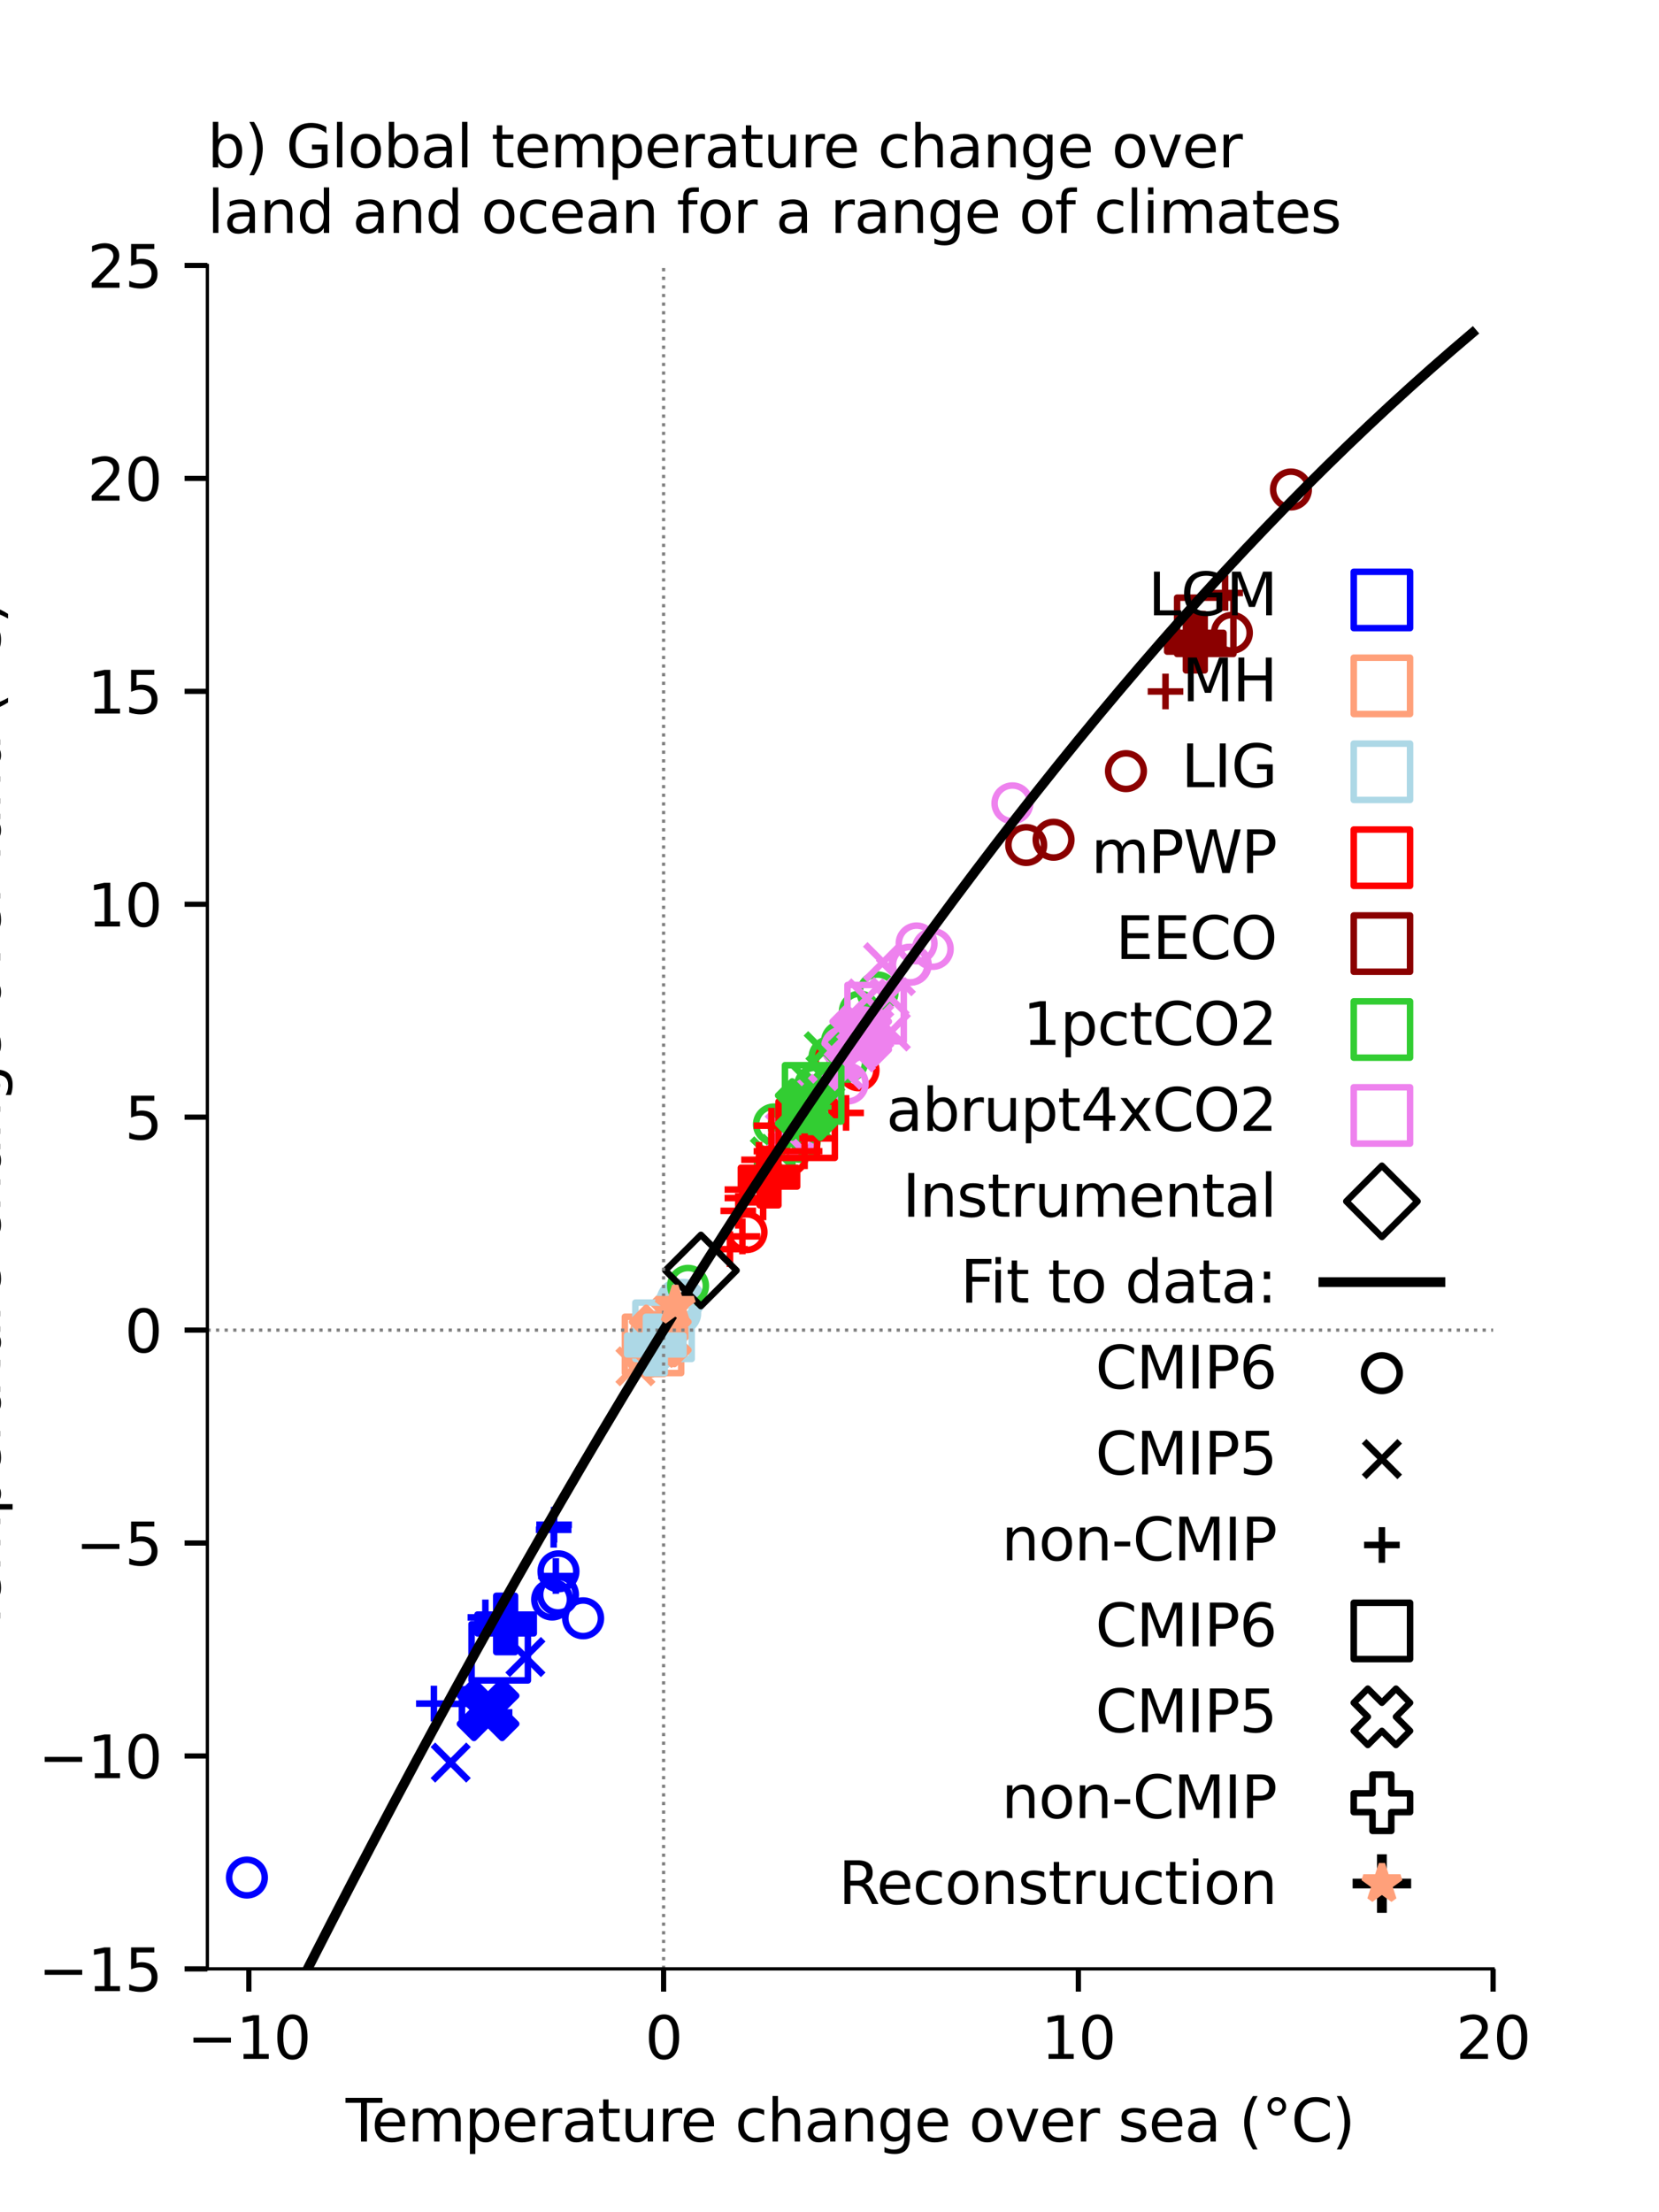 <?xml version="1.0" encoding="utf-8" standalone="no"?>
<!DOCTYPE svg PUBLIC "-//W3C//DTD SVG 1.1//EN"
  "http://www.w3.org/Graphics/SVG/1.1/DTD/svg11.dtd">
<svg xmlns:xlink="http://www.w3.org/1999/xlink" width="255.118pt" height="340.157pt" viewBox="0 0 255.118 340.157" xmlns="http://www.w3.org/2000/svg" version="1.1">
 <defs>
  <style type="text/css">*{stroke-linejoin: round; stroke-linecap: butt}</style>
 </defs>
 <g id="figure_1">
  <g id="patch_1">
   <path d="M 0 340.157 
L 255.118 340.157 
L 255.118 0 
L 0 0 
z
" style="fill: #ffffff"/>
  </g>
  <g id="axes_1">
   <g id="patch_2">
    <path d="M 31.89 302.74 
L 229.606 302.74 
L 229.606 40.819 
L 31.89 40.819 
z
" style="fill: #ffffff"/>
   </g>
   <g id="PathCollection_1">
    <defs>
     <path id="C0_0_a06af0d540" d="M 0 2.739 
C 0.726 2.739 1.423 2.45 1.936 1.936 
C 2.45 1.423 2.739 0.726 2.739 -0 
C 2.739 -0.726 2.45 -1.423 1.936 -1.936 
C 1.423 -2.45 0.726 -2.739 0 -2.739 
C -0.726 -2.739 -1.423 -2.45 -1.936 -1.936 
C -2.45 -1.423 -2.739 -0.726 -2.739 0 
C -2.739 0.726 -2.45 1.423 -1.936 1.936 
C -1.423 2.45 -0.726 2.739 0 2.739 
z
"/>
    </defs>
    <g clip-path="url(#p5cf6c3453b)">
     <use xlink:href="#C0_0_a06af0d540" x="85.88" y="241.613" style="fill: none; stroke: #0000ff"/>
    </g>
    <g clip-path="url(#p5cf6c3453b)">
     <use xlink:href="#C0_0_a06af0d540" x="37.971" y="288.699" style="fill: none; stroke: #0000ff"/>
    </g>
    <g clip-path="url(#p5cf6c3453b)">
     <use xlink:href="#C0_0_a06af0d540" x="89.672" y="248.835" style="fill: none; stroke: #0000ff"/>
    </g>
    <g clip-path="url(#p5cf6c3453b)">
     <use xlink:href="#C0_0_a06af0d540" x="84.906" y="245.951" style="fill: none; stroke: #0000ff"/>
    </g>
    <g clip-path="url(#p5cf6c3453b)">
     <use xlink:href="#C0_0_a06af0d540" x="85.805" y="245.2" style="fill: none; stroke: #0000ff"/>
    </g>
   </g>
   <g id="PathCollection_2">
    <defs>
     <path id="C1_0_60035d1440" d="M 0 2.739 
C 0.726 2.739 1.423 2.45 1.936 1.936 
C 2.45 1.423 2.739 0.726 2.739 -0 
C 2.739 -0.726 2.45 -1.423 1.936 -1.936 
C 1.423 -2.45 0.726 -2.739 0 -2.739 
C -0.726 -2.739 -1.423 -2.45 -1.936 -1.936 
C -2.45 -1.423 -2.739 -0.726 -2.739 0 
C -2.739 0.726 -2.45 1.423 -1.936 1.936 
C -1.423 2.45 -0.726 2.739 0 2.739 
z
"/>
    </defs>
    <g clip-path="url(#p5cf6c3453b)">
     <use xlink:href="#C1_0_60035d1440" x="103.897" y="201.77" style="fill: none; stroke: #add8e6"/>
    </g>
    <g clip-path="url(#p5cf6c3453b)">
     <use xlink:href="#C1_0_60035d1440" x="101.027" y="207.597" style="fill: none; stroke: #add8e6"/>
    </g>
    <g clip-path="url(#p5cf6c3453b)">
     <use xlink:href="#C1_0_60035d1440" x="101.154" y="206.746" style="fill: none; stroke: #add8e6"/>
    </g>
    <g clip-path="url(#p5cf6c3453b)">
     <use xlink:href="#C1_0_60035d1440" x="101.473" y="205.567" style="fill: none; stroke: #add8e6"/>
    </g>
    <g clip-path="url(#p5cf6c3453b)">
     <use xlink:href="#C1_0_60035d1440" x="104.598" y="201.966" style="fill: none; stroke: #add8e6"/>
    </g>
    <g clip-path="url(#p5cf6c3453b)">
     <use xlink:href="#C1_0_60035d1440" x="104.216" y="199.871" style="fill: none; stroke: #add8e6"/>
    </g>
    <g clip-path="url(#p5cf6c3453b)">
     <use xlink:href="#C1_0_60035d1440" x="99.241" y="208.252" style="fill: none; stroke: #add8e6"/>
    </g>
    <g clip-path="url(#p5cf6c3453b)">
     <use xlink:href="#C1_0_60035d1440" x="103.897" y="200.591" style="fill: none; stroke: #add8e6"/>
    </g>
    <g clip-path="url(#p5cf6c3453b)">
     <use xlink:href="#C1_0_60035d1440" x="101.218" y="205.174" style="fill: none; stroke: #add8e6"/>
    </g>
    <g clip-path="url(#p5cf6c3453b)">
     <use xlink:href="#C1_0_60035d1440" x="105.172" y="199.871" style="fill: none; stroke: #add8e6"/>
    </g>
    <g clip-path="url(#p5cf6c3453b)">
     <use xlink:href="#C1_0_60035d1440" x="101.091" y="206.484" style="fill: none; stroke: #add8e6"/>
    </g>
    <g clip-path="url(#p5cf6c3453b)">
     <use xlink:href="#C1_0_60035d1440" x="100.198" y="206.484" style="fill: none; stroke: #add8e6"/>
    </g>
    <g clip-path="url(#p5cf6c3453b)">
     <use xlink:href="#C1_0_60035d1440" x="99.943" y="208.121" style="fill: none; stroke: #add8e6"/>
    </g>
    <g clip-path="url(#p5cf6c3453b)">
     <use xlink:href="#C1_0_60035d1440" x="101.601" y="206.091" style="fill: none; stroke: #add8e6"/>
    </g>
    <g clip-path="url(#p5cf6c3453b)">
     <use xlink:href="#C1_0_60035d1440" x="102.749" y="204.651" style="fill: none; stroke: #add8e6"/>
    </g>
    <g clip-path="url(#p5cf6c3453b)">
     <use xlink:href="#C1_0_60035d1440" x="101.154" y="204.782" style="fill: none; stroke: #add8e6"/>
    </g>
   </g>
   <g id="PathCollection_3">
    <defs>
     <path id="C2_0_293c18044f" d="M 0 2.739 
C 0.726 2.739 1.423 2.45 1.936 1.936 
C 2.45 1.423 2.739 0.726 2.739 -0 
C 2.739 -0.726 2.45 -1.423 1.936 -1.936 
C 1.423 -2.45 0.726 -2.739 0 -2.739 
C -0.726 -2.739 -1.423 -2.45 -1.936 -1.936 
C -2.45 -1.423 -2.739 -0.726 -2.739 0 
C -2.739 0.726 -2.45 1.423 -1.936 1.936 
C -1.423 2.45 -0.726 2.739 0 2.739 
z
"/>
    </defs>
    <g clip-path="url(#p5cf6c3453b)">
     <use xlink:href="#C2_0_293c18044f" x="99.751" y="208.645" style="fill: none; stroke: #ffa07a"/>
    </g>
    <g clip-path="url(#p5cf6c3453b)">
     <use xlink:href="#C2_0_293c18044f" x="100.772" y="205.96" style="fill: none; stroke: #ffa07a"/>
    </g>
    <g clip-path="url(#p5cf6c3453b)">
     <use xlink:href="#C2_0_293c18044f" x="101.792" y="205.044" style="fill: none; stroke: #ffa07a"/>
    </g>
    <g clip-path="url(#p5cf6c3453b)">
     <use xlink:href="#C2_0_293c18044f" x="99.943" y="207.532" style="fill: none; stroke: #ffa07a"/>
    </g>
    <g clip-path="url(#p5cf6c3453b)">
     <use xlink:href="#C2_0_293c18044f" x="100.134" y="204.782" style="fill: none; stroke: #ffa07a"/>
    </g>
    <g clip-path="url(#p5cf6c3453b)">
     <use xlink:href="#C2_0_293c18044f" x="99.815" y="207.466" style="fill: none; stroke: #ffa07a"/>
    </g>
    <g clip-path="url(#p5cf6c3453b)">
     <use xlink:href="#C2_0_293c18044f" x="101.409" y="205.829" style="fill: none; stroke: #ffa07a"/>
    </g>
    <g clip-path="url(#p5cf6c3453b)">
     <use xlink:href="#C2_0_293c18044f" x="100.389" y="207.073" style="fill: none; stroke: #ffa07a"/>
    </g>
    <g clip-path="url(#p5cf6c3453b)">
     <use xlink:href="#C2_0_293c18044f" x="99.943" y="207.401" style="fill: none; stroke: #ffa07a"/>
    </g>
    <g clip-path="url(#p5cf6c3453b)">
     <use xlink:href="#C2_0_293c18044f" x="99.369" y="208.449" style="fill: none; stroke: #ffa07a"/>
    </g>
    <g clip-path="url(#p5cf6c3453b)">
     <use xlink:href="#C2_0_293c18044f" x="100.134" y="207.859" style="fill: none; stroke: #ffa07a"/>
    </g>
    <g clip-path="url(#p5cf6c3453b)">
     <use xlink:href="#C2_0_293c18044f" x="101.154" y="206.222" style="fill: none; stroke: #ffa07a"/>
    </g>
    <g clip-path="url(#p5cf6c3453b)">
     <use xlink:href="#C2_0_293c18044f" x="100.708" y="207.139" style="fill: none; stroke: #ffa07a"/>
    </g>
    <g clip-path="url(#p5cf6c3453b)">
     <use xlink:href="#C2_0_293c18044f" x="100.58" y="205.764" style="fill: none; stroke: #ffa07a"/>
    </g>
   </g>
   <g id="PathCollection_4">
    <defs>
     <path id="C3_0_d0f7b119ca" d="M 0 2.739 
C 0.726 2.739 1.423 2.45 1.936 1.936 
C 2.45 1.423 2.739 0.726 2.739 -0 
C 2.739 -0.726 2.45 -1.423 1.936 -1.936 
C 1.423 -2.45 0.726 -2.739 0 -2.739 
C -0.726 -2.739 -1.423 -2.45 -1.936 -1.936 
C -2.45 -1.423 -2.739 -0.726 -2.739 0 
C -2.739 0.726 -2.45 1.423 -1.936 1.936 
C -1.423 2.45 -0.726 2.739 0 2.739 
z
"/>
    </defs>
    <g clip-path="url(#p5cf6c3453b)">
     <use xlink:href="#C3_0_d0f7b119ca" x="132.024" y="164.577" style="fill: none; stroke: #ff0000"/>
    </g>
    <g clip-path="url(#p5cf6c3453b)">
     <use xlink:href="#C3_0_d0f7b119ca" x="128.197" y="163.136" style="fill: none; stroke: #ff0000"/>
    </g>
    <g clip-path="url(#p5cf6c3453b)">
     <use xlink:href="#C3_0_d0f7b119ca" x="114.803" y="189.459" style="fill: none; stroke: #ff0000"/>
    </g>
    <g clip-path="url(#p5cf6c3453b)">
     <use xlink:href="#C3_0_d0f7b119ca" x="121.181" y="177.673" style="fill: none; stroke: #ff0000"/>
    </g>
   </g>
   <g id="PathCollection_5">
    <defs>
     <path id="C4_0_24cd64bdce" d="M 0 2.739 
C 0.726 2.739 1.423 2.45 1.936 1.936 
C 2.45 1.423 2.739 0.726 2.739 -0 
C 2.739 -0.726 2.45 -1.423 1.936 -1.936 
C 1.423 -2.45 0.726 -2.739 0 -2.739 
C -0.726 -2.739 -1.423 -2.45 -1.936 -1.936 
C -2.45 -1.423 -2.739 -0.726 -2.739 0 
C -2.739 0.726 -2.45 1.423 -1.936 1.936 
C -1.423 2.45 -0.726 2.739 0 2.739 
z
"/>
    </defs>
    <g clip-path="url(#p5cf6c3453b)">
     <use xlink:href="#C4_0_24cd64bdce" x="198.518" y="75.263" style="fill: none; stroke: #8b0000"/>
    </g>
    <g clip-path="url(#p5cf6c3453b)">
     <use xlink:href="#C4_0_24cd64bdce" x="231.128" y="27.163" style="fill: none; stroke: #8b0000"/>
    </g>
    <g clip-path="url(#p5cf6c3453b)">
     <use xlink:href="#C4_0_24cd64bdce" x="173.149" y="118.573" style="fill: none; stroke: #8b0000"/>
    </g>
    <g clip-path="url(#p5cf6c3453b)">
     <use xlink:href="#C4_0_24cd64bdce" x="189.437" y="97.307" style="fill: none; stroke: #8b0000"/>
    </g>
    <g clip-path="url(#p5cf6c3453b)">
     <use xlink:href="#C4_0_24cd64bdce" x="162.016" y="129.122" style="fill: none; stroke: #8b0000"/>
    </g>
    <g clip-path="url(#p5cf6c3453b)">
     <use xlink:href="#C4_0_24cd64bdce" x="157.807" y="129.933" style="fill: none; stroke: #8b0000"/>
    </g>
   </g>
   <g id="PathCollection_6">
    <defs>
     <path id="C5_0_3da9377895" d="M 0 2.739 
C 0.726 2.739 1.423 2.45 1.936 1.936 
C 2.45 1.423 2.739 0.726 2.739 -0 
C 2.739 -0.726 2.45 -1.423 1.936 -1.936 
C 1.423 -2.45 0.726 -2.739 0 -2.739 
C -0.726 -2.739 -1.423 -2.45 -1.936 -1.936 
C -2.45 -1.423 -2.739 -0.726 -2.739 0 
C -2.739 0.726 -2.45 1.423 -1.936 1.936 
C -1.423 2.45 -0.726 2.739 0 2.739 
z
"/>
    </defs>
    <g clip-path="url(#p5cf6c3453b)">
     <use xlink:href="#C5_0_3da9377895" x="125.327" y="166.934" style="fill: none; stroke: #32cd32"/>
    </g>
    <g clip-path="url(#p5cf6c3453b)">
     <use xlink:href="#C5_0_3da9377895" x="130.302" y="163.267" style="fill: none; stroke: #32cd32"/>
    </g>
    <g clip-path="url(#p5cf6c3453b)">
     <use xlink:href="#C5_0_3da9377895" x="132.47" y="157.963" style="fill: none; stroke: #32cd32"/>
    </g>
    <g clip-path="url(#p5cf6c3453b)">
     <use xlink:href="#C5_0_3da9377895" x="129.472" y="160.124" style="fill: none; stroke: #32cd32"/>
    </g>
    <g clip-path="url(#p5cf6c3453b)">
     <use xlink:href="#C5_0_3da9377895" x="105.81" y="197.71" style="fill: none; stroke: #32cd32"/>
    </g>
    <g clip-path="url(#p5cf6c3453b)">
     <use xlink:href="#C5_0_3da9377895" x="119.14" y="179.179" style="fill: none; stroke: #32cd32"/>
    </g>
    <g clip-path="url(#p5cf6c3453b)">
     <use xlink:href="#C5_0_3da9377895" x="132.215" y="155.54" style="fill: none; stroke: #32cd32"/>
    </g>
    <g clip-path="url(#p5cf6c3453b)">
     <use xlink:href="#C5_0_3da9377895" x="121.245" y="173.089" style="fill: none; stroke: #32cd32"/>
    </g>
    <g clip-path="url(#p5cf6c3453b)">
     <use xlink:href="#C5_0_3da9377895" x="127.559" y="162.547" style="fill: none; stroke: #32cd32"/>
    </g>
    <g clip-path="url(#p5cf6c3453b)">
     <use xlink:href="#C5_0_3da9377895" x="122.967" y="175.577" style="fill: none; stroke: #32cd32"/>
    </g>
    <g clip-path="url(#p5cf6c3453b)">
     <use xlink:href="#C5_0_3da9377895" x="134.957" y="152.594" style="fill: none; stroke: #32cd32"/>
    </g>
    <g clip-path="url(#p5cf6c3453b)">
     <use xlink:href="#C5_0_3da9377895" x="119.013" y="172.893" style="fill: none; stroke: #32cd32"/>
    </g>
   </g>
   <g id="PathCollection_7">
    <defs>
     <path id="C6_0_4dd165570d" d="M 0 2.739 
C 0.726 2.739 1.423 2.45 1.936 1.936 
C 2.45 1.423 2.739 0.726 2.739 -0 
C 2.739 -0.726 2.45 -1.423 1.936 -1.936 
C 1.423 -2.45 0.726 -2.739 0 -2.739 
C -0.726 -2.739 -1.423 -2.45 -1.936 -1.936 
C -2.45 -1.423 -2.739 -0.726 -2.739 0 
C -2.739 0.726 -2.45 1.423 -1.936 1.936 
C -1.423 2.45 -0.726 2.739 0 2.739 
z
"/>
    </defs>
    <g clip-path="url(#p5cf6c3453b)">
     <use xlink:href="#C6_0_4dd165570d" x="132.789" y="157.963" style="fill: none; stroke: #ee82ee"/>
    </g>
    <g clip-path="url(#p5cf6c3453b)">
     <use xlink:href="#C6_0_4dd165570d" x="143.44" y="145.915" style="fill: none; stroke: #ee82ee"/>
    </g>
    <g clip-path="url(#p5cf6c3453b)">
     <use xlink:href="#C6_0_4dd165570d" x="140.06" y="148.338" style="fill: none; stroke: #ee82ee"/>
    </g>
    <g clip-path="url(#p5cf6c3453b)">
     <use xlink:href="#C6_0_4dd165570d" x="130.748" y="160.19" style="fill: none; stroke: #ee82ee"/>
    </g>
    <g clip-path="url(#p5cf6c3453b)">
     <use xlink:href="#C6_0_4dd165570d" x="125.582" y="168.636" style="fill: none; stroke: #ee82ee"/>
    </g>
    <g clip-path="url(#p5cf6c3453b)">
     <use xlink:href="#C6_0_4dd165570d" x="122.202" y="175.054" style="fill: none; stroke: #ee82ee"/>
    </g>
    <g clip-path="url(#p5cf6c3453b)">
     <use xlink:href="#C6_0_4dd165570d" x="155.686" y="123.521" style="fill: none; stroke: #ee82ee"/>
    </g>
    <g clip-path="url(#p5cf6c3453b)">
     <use xlink:href="#C6_0_4dd165570d" x="124.625" y="168.767" style="fill: none; stroke: #ee82ee"/>
    </g>
    <g clip-path="url(#p5cf6c3453b)">
     <use xlink:href="#C6_0_4dd165570d" x="129.472" y="161.041" style="fill: none; stroke: #ee82ee"/>
    </g>
    <g clip-path="url(#p5cf6c3453b)">
     <use xlink:href="#C6_0_4dd165570d" x="130.365" y="166.607" style="fill: none; stroke: #ee82ee"/>
    </g>
    <g clip-path="url(#p5cf6c3453b)">
     <use xlink:href="#C6_0_4dd165570d" x="140.953" y="145.064" style="fill: none; stroke: #ee82ee"/>
    </g>
    <g clip-path="url(#p5cf6c3453b)">
     <use xlink:href="#C6_0_4dd165570d" x="139.869" y="148.338" style="fill: none; stroke: #ee82ee"/>
    </g>
   </g>
   <g id="PathCollection_8">
    <defs>
     <path id="m4f748b0d8a" d="M -2.739 2.739 
L 2.739 -2.739 
M -2.739 -2.739 
L 2.739 2.739 
" style="stroke: #ffa07a"/>
    </defs>
    <g clip-path="url(#p5cf6c3453b)">
     <use xlink:href="#m4f748b0d8a" x="101.282" y="205.633" style="fill: #ffa07a; stroke: #ffa07a"/>
     <use xlink:href="#m4f748b0d8a" x="100.772" y="207.204" style="fill: #ffa07a; stroke: #ffa07a"/>
     <use xlink:href="#m4f748b0d8a" x="103.131" y="203.145" style="fill: #ffa07a; stroke: #ffa07a"/>
     <use xlink:href="#m4f748b0d8a" x="102.175" y="204.52" style="fill: #ffa07a; stroke: #ffa07a"/>
     <use xlink:href="#m4f748b0d8a" x="101.983" y="204.454" style="fill: #ffa07a; stroke: #ffa07a"/>
     <use xlink:href="#m4f748b0d8a" x="101.473" y="205.436" style="fill: #ffa07a; stroke: #ffa07a"/>
     <use xlink:href="#m4f748b0d8a" x="97.71" y="210.086" style="fill: #ffa07a; stroke: #ffa07a"/>
     <use xlink:href="#m4f748b0d8a" x="101.282" y="206.222" style="fill: #ffa07a; stroke: #ffa07a"/>
     <use xlink:href="#m4f748b0d8a" x="101.601" y="205.698" style="fill: #ffa07a; stroke: #ffa07a"/>
     <use xlink:href="#m4f748b0d8a" x="103.323" y="202.883" style="fill: #ffa07a; stroke: #ffa07a"/>
     <use xlink:href="#m4f748b0d8a" x="103.323" y="202.293" style="fill: #ffa07a; stroke: #ffa07a"/>
     <use xlink:href="#m4f748b0d8a" x="101.409" y="204.913" style="fill: #ffa07a; stroke: #ffa07a"/>
     <use xlink:href="#m4f748b0d8a" x="100.899" y="207.27" style="fill: #ffa07a; stroke: #ffa07a"/>
     <use xlink:href="#m4f748b0d8a" x="100.708" y="206.615" style="fill: #ffa07a; stroke: #ffa07a"/>
     <use xlink:href="#m4f748b0d8a" x="101.983" y="204.913" style="fill: #ffa07a; stroke: #ffa07a"/>
    </g>
   </g>
   <g id="PathCollection_9">
    <defs>
     <path id="medbfe5fe60" d="M -2.739 2.739 
L 2.739 -2.739 
M -2.739 -2.739 
L 2.739 2.739 
" style="stroke: #0000ff"/>
    </defs>
    <g clip-path="url(#p5cf6c3453b)">
     <use xlink:href="#medbfe5fe60" x="69.309" y="271.017" style="fill: #0000ff; stroke: #0000ff"/>
     <use xlink:href="#medbfe5fe60" x="80.796" y="254.788" style="fill: #0000ff; stroke: #0000ff"/>
    </g>
   </g>
   <g id="PathCollection_10">
    <defs>
     <path id="m24f7c608c4" d="M -2.739 2.739 
L 2.739 -2.739 
M -2.739 -2.739 
L 2.739 2.739 
" style="stroke: #32cd32"/>
    </defs>
    <g clip-path="url(#p5cf6c3453b)">
     <use xlink:href="#m24f7c608c4" x="122.393" y="172.631" style="fill: #32cd32; stroke: #32cd32"/>
     <use xlink:href="#m24f7c608c4" x="125.965" y="168.244" style="fill: #32cd32; stroke: #32cd32"/>
     <use xlink:href="#m24f7c608c4" x="125.008" y="170.797" style="fill: #32cd32; stroke: #32cd32"/>
     <use xlink:href="#m24f7c608c4" x="122.648" y="172.762" style="fill: #32cd32; stroke: #32cd32"/>
     <use xlink:href="#m24f7c608c4" x="119.906" y="177.411" style="fill: #32cd32; stroke: #32cd32"/>
     <use xlink:href="#m24f7c608c4" x="124.944" y="172.369" style="fill: #32cd32; stroke: #32cd32"/>
     <use xlink:href="#m24f7c608c4" x="126.857" y="169.881" style="fill: #32cd32; stroke: #32cd32"/>
     <use xlink:href="#m24f7c608c4" x="118.375" y="177.804" style="fill: #32cd32; stroke: #32cd32"/>
     <use xlink:href="#m24f7c608c4" x="126.666" y="161.63" style="fill: #32cd32; stroke: #32cd32"/>
     <use xlink:href="#m24f7c608c4" x="126.028" y="167.196" style="fill: #32cd32; stroke: #32cd32"/>
     <use xlink:href="#m24f7c608c4" x="126.921" y="165.166" style="fill: #32cd32; stroke: #32cd32"/>
     <use xlink:href="#m24f7c608c4" x="124.561" y="166.476" style="fill: #32cd32; stroke: #32cd32"/>
     <use xlink:href="#m24f7c608c4" x="121.5" y="175.512" style="fill: #32cd32; stroke: #32cd32"/>
    </g>
   </g>
   <g id="PathCollection_11">
    <defs>
     <path id="m8951a61c5f" d="M -2.739 2.739 
L 2.739 -2.739 
M -2.739 -2.739 
L 2.739 2.739 
" style="stroke: #ee82ee"/>
    </defs>
    <g clip-path="url(#p5cf6c3453b)">
     <use xlink:href="#m8951a61c5f" x="129.409" y="163.071" style="fill: #ee82ee; stroke: #ee82ee"/>
     <use xlink:href="#m8951a61c5f" x="129.728" y="164.511" style="fill: #ee82ee; stroke: #ee82ee"/>
     <use xlink:href="#m8951a61c5f" x="131.641" y="161.827" style="fill: #ee82ee; stroke: #ee82ee"/>
     <use xlink:href="#m8951a61c5f" x="134.447" y="157.308" style="fill: #ee82ee; stroke: #ee82ee"/>
     <use xlink:href="#m8951a61c5f" x="134.447" y="158.356" style="fill: #ee82ee; stroke: #ee82ee"/>
     <use xlink:href="#m8951a61c5f" x="136.998" y="158.618" style="fill: #ee82ee; stroke: #ee82ee"/>
     <use xlink:href="#m8951a61c5f" x="120.671" y="174.071" style="fill: #ee82ee; stroke: #ee82ee"/>
     <use xlink:href="#m8951a61c5f" x="135.787" y="147.945" style="fill: #ee82ee; stroke: #ee82ee"/>
     <use xlink:href="#m8951a61c5f" x="136.807" y="153.314" style="fill: #ee82ee; stroke: #ee82ee"/>
     <use xlink:href="#m8951a61c5f" x="137.764" y="150.106" style="fill: #ee82ee; stroke: #ee82ee"/>
     <use xlink:href="#m8951a61c5f" x="133.299" y="153.511" style="fill: #ee82ee; stroke: #ee82ee"/>
     <use xlink:href="#m8951a61c5f" x="127.304" y="168.178" style="fill: #ee82ee; stroke: #ee82ee"/>
    </g>
   </g>
   <g id="PathCollection_12">
    <defs>
     <path id="m626868539c" d="M -2.739 0 
L 2.739 0 
M 0 2.739 
L 0 -2.739 
" style="stroke: #0000ff"/>
    </defs>
    <g clip-path="url(#p5cf6c3453b)">
     <use xlink:href="#m626868539c" x="85.476" y="242.33" style="fill: #0000ff; stroke: #0000ff"/>
     <use xlink:href="#m626868539c" x="74.642" y="248.69" style="fill: #0000ff; stroke: #0000ff"/>
     <use xlink:href="#m626868539c" x="66.722" y="261.944" style="fill: #0000ff; stroke: #0000ff"/>
     <use xlink:href="#m626868539c" x="71.035" y="261.992" style="fill: #0000ff; stroke: #0000ff"/>
     <use xlink:href="#m626868539c" x="76.056" y="263.303" style="fill: #0000ff; stroke: #0000ff"/>
     <use xlink:href="#m626868539c" x="85.205" y="234.45" style="fill: #0000ff; stroke: #0000ff"/>
     <use xlink:href="#m626868539c" x="85.141" y="235.227" style="fill: #0000ff; stroke: #0000ff"/>
    </g>
   </g>
   <g id="PathCollection_13">
    <defs>
     <path id="m6c4538b153" d="M -2.739 0 
L 2.739 0 
M 0 2.739 
L 0 -2.739 
" style="stroke: #add8e6"/>
    </defs>
    <g clip-path="url(#p5cf6c3453b)">
     <use xlink:href="#m6c4538b153" x="100.772" y="206.811" style="fill: #add8e6; stroke: #add8e6"/>
    </g>
   </g>
   <g id="PathCollection_14">
    <defs>
     <path id="mb499501cfb" d="M -2.739 0 
L 2.739 0 
M 0 2.739 
L 0 -2.739 
" style="stroke: #ffa07a"/>
    </defs>
    <g clip-path="url(#p5cf6c3453b)">
     <use xlink:href="#mb499501cfb" x="100.134" y="207.794" style="fill: #ffa07a; stroke: #ffa07a"/>
     <use xlink:href="#mb499501cfb" x="101.218" y="206.091" style="fill: #ffa07a; stroke: #ffa07a"/>
    </g>
   </g>
   <g id="PathCollection_15">
    <defs>
     <path id="m5c61989050" d="M -2.739 0 
L 2.739 0 
M 0 2.739 
L 0 -2.739 
" style="stroke: #ff0000"/>
    </defs>
    <g clip-path="url(#p5cf6c3453b)">
     <use xlink:href="#m5c61989050" x="117.354" y="184.876" style="fill: #ff0000; stroke: #ff0000"/>
     <use xlink:href="#m5c61989050" x="123.732" y="177.018" style="fill: #ff0000; stroke: #ff0000"/>
     <use xlink:href="#m5c61989050" x="130.11" y="171.125" style="fill: #ff0000; stroke: #ff0000"/>
     <use xlink:href="#m5c61989050" x="125.646" y="175.054" style="fill: #ff0000; stroke: #ff0000"/>
     <use xlink:href="#m5c61989050" x="118.63" y="173.089" style="fill: #ff0000; stroke: #ff0000"/>
     <use xlink:href="#m5c61989050" x="116.717" y="178.328" style="fill: #ff0000; stroke: #ff0000"/>
     <use xlink:href="#m5c61989050" x="114.165" y="184.221" style="fill: #ff0000; stroke: #ff0000"/>
     <use xlink:href="#m5c61989050" x="113.528" y="186.185" style="fill: #ff0000; stroke: #ff0000"/>
     <use xlink:href="#m5c61989050" x="118.63" y="177.018" style="fill: #ff0000; stroke: #ff0000"/>
     <use xlink:href="#m5c61989050" x="114.165" y="182.911" style="fill: #ff0000; stroke: #ff0000"/>
     <use xlink:href="#m5c61989050" x="114.165" y="190.114" style="fill: #ff0000; stroke: #ff0000"/>
     <use xlink:href="#m5c61989050" x="112.252" y="192.078" style="fill: #ff0000; stroke: #ff0000"/>
    </g>
   </g>
   <g id="PathCollection_16">
    <defs>
     <path id="m6531332de8" d="M -2.739 0 
L 2.739 0 
M 0 2.739 
L 0 -2.739 
" style="stroke: #8b0000"/>
    </defs>
    <g clip-path="url(#p5cf6c3453b)">
     <use xlink:href="#m6531332de8" x="188.397" y="91.176" style="fill: #8b0000; stroke: #8b0000"/>
     <use xlink:href="#m6531332de8" x="179.231" y="106.323" style="fill: #8b0000; stroke: #8b0000"/>
    </g>
   </g>
   <g id="PathCollection_17">
    <path d="M 72.517 258.39 
L 81.177 258.39 
L 81.177 249.73 
L 72.517 249.73 
L 72.517 258.39 
z
" clip-path="url(#p5cf6c3453b)" style="fill: none; stroke: #0000ff"/>
   </g>
   <g id="PathCollection_18">
    <path d="M 96.091 211.128 
L 104.751 211.128 
L 104.751 202.467 
L 96.091 202.467 
L 96.091 211.128 
z
" clip-path="url(#p5cf6c3453b)" style="fill: none; stroke: #ffa07a"/>
   </g>
   <g id="PathCollection_19">
    <path d="M 97.709 208.956 
L 106.369 208.956 
L 106.369 200.296 
L 97.709 200.296 
L 97.709 208.956 
z
" clip-path="url(#p5cf6c3453b)" style="fill: none; stroke: #add8e6"/>
   </g>
   <g id="PathCollection_20">
    <path d="M 119.721 178.041 
L 128.381 178.041 
L 128.381 169.381 
L 119.721 169.381 
L 119.721 178.041 
z
" clip-path="url(#p5cf6c3453b)" style="fill: none; stroke: #ff0000"/>
   </g>
   <g id="PathCollection_21">
    <path d="M 181.013 100.557 
L 189.673 100.557 
L 189.673 91.897 
L 181.013 91.897 
L 181.013 100.557 
z
" clip-path="url(#p5cf6c3453b)" style="fill: none; stroke: #8b0000"/>
   </g>
   <g id="PathCollection_22">
    <path d="M 120.71 172.448 
L 129.37 172.448 
L 129.37 163.788 
L 120.71 163.788 
L 120.71 172.448 
z
" clip-path="url(#p5cf6c3453b)" style="fill: none; stroke: #32cd32"/>
   </g>
   <g id="PathCollection_23">
    <path d="M 130.319 160.116 
L 138.979 160.116 
L 138.979 151.456 
L 130.319 151.456 
L 130.319 160.116 
z
" clip-path="url(#p5cf6c3453b)" style="fill: none; stroke: #ee82ee"/>
   </g>
   <g id="PathCollection_24">
    <defs>
     <path id="m40f3157623" d="M -2.165 4.33 
L 0 2.165 
L 2.165 4.33 
L 4.33 2.165 
L 2.165 0 
L 4.33 -2.165 
L 2.165 -4.33 
L 0 -2.165 
L -2.165 -4.33 
L -4.33 -2.165 
L -2.165 0 
L -4.33 2.165 
z
" style="stroke: #ffa07a"/>
    </defs>
    <g clip-path="url(#p5cf6c3453b)">
     <use xlink:href="#m40f3157623" x="101.537" y="205.419" style="fill: #ffa07a; stroke: #ffa07a"/>
    </g>
   </g>
   <g id="PathCollection_25">
    <defs>
     <path id="m18f109c6bb" d="M -2.165 4.33 
L 0 2.165 
L 2.165 4.33 
L 4.33 2.165 
L 2.165 0 
L 4.33 -2.165 
L 2.165 -4.33 
L 0 -2.165 
L -2.165 -4.33 
L -4.33 -2.165 
L -2.165 0 
L -4.33 2.165 
z
" style="stroke: #0000ff"/>
    </defs>
    <g clip-path="url(#p5cf6c3453b)">
     <use xlink:href="#m18f109c6bb" x="75.052" y="262.903" style="fill: #0000ff; stroke: #0000ff"/>
    </g>
   </g>
   <g id="PathCollection_26">
    <defs>
     <path id="me67bf0b29a" d="M -2.165 4.33 
L 0 2.165 
L 2.165 4.33 
L 4.33 2.165 
L 2.165 0 
L 4.33 -2.165 
L 2.165 -4.33 
L 0 -2.165 
L -2.165 -4.33 
L -4.33 -2.165 
L -2.165 0 
L -4.33 2.165 
z
" style="stroke: #32cd32"/>
    </defs>
    <g clip-path="url(#p5cf6c3453b)">
     <use xlink:href="#me67bf0b29a" x="123.982" y="170.606" style="fill: #32cd32; stroke: #32cd32"/>
    </g>
   </g>
   <g id="PathCollection_27">
    <defs>
     <path id="m5d9b9d491b" d="M -2.165 4.33 
L 0 2.165 
L 2.165 4.33 
L 4.33 2.165 
L 2.165 0 
L 4.33 -2.165 
L 2.165 -4.33 
L 0 -2.165 
L -2.165 -4.33 
L -4.33 -2.165 
L -2.165 0 
L -4.33 2.165 
z
" style="stroke: #ee82ee"/>
    </defs>
    <g clip-path="url(#p5cf6c3453b)">
     <use xlink:href="#m5d9b9d491b" x="132.358" y="159.235" style="fill: #ee82ee; stroke: #ee82ee"/>
    </g>
   </g>
   <g id="PathCollection_28">
    <defs>
     <path id="m78025179d6" d="M -1.443 4.33 
L 1.443 4.33 
L 1.443 1.443 
L 4.33 1.443 
L 4.33 -1.443 
L 1.443 -1.443 
L 1.443 -4.33 
L -1.443 -4.33 
L -1.443 -1.443 
L -4.33 -1.443 
L -4.33 1.443 
L -1.443 1.443 
z
" style="stroke: #0000ff"/>
    </defs>
    <g clip-path="url(#p5cf6c3453b)">
     <use xlink:href="#m78025179d6" x="77.754" y="249.705" style="fill: #0000ff; stroke: #0000ff"/>
    </g>
   </g>
   <g id="PathCollection_29">
    <defs>
     <path id="m6721a8bd69" d="M -1.443 4.33 
L 1.443 4.33 
L 1.443 1.443 
L 4.33 1.443 
L 4.33 -1.443 
L 1.443 -1.443 
L 1.443 -4.33 
L -1.443 -4.33 
L -1.443 -1.443 
L -4.33 -1.443 
L -4.33 1.443 
L -1.443 1.443 
z
" style="stroke: #ffa07a"/>
    </defs>
    <g clip-path="url(#p5cf6c3453b)">
     <use xlink:href="#m6721a8bd69" x="100.676" y="206.942" style="fill: #ffa07a; stroke: #ffa07a"/>
    </g>
   </g>
   <g id="PathCollection_30">
    <defs>
     <path id="m572d86882e" d="M -1.443 4.33 
L 1.443 4.33 
L 1.443 1.443 
L 4.33 1.443 
L 4.33 -1.443 
L 1.443 -1.443 
L 1.443 -4.33 
L -1.443 -4.33 
L -1.443 -1.443 
L -4.33 -1.443 
L -4.33 1.443 
L -1.443 1.443 
z
" style="stroke: #add8e6"/>
    </defs>
    <g clip-path="url(#p5cf6c3453b)">
     <use xlink:href="#m572d86882e" x="100.772" y="206.811" style="fill: #add8e6; stroke: #add8e6"/>
    </g>
   </g>
   <g id="PathCollection_31">
    <defs>
     <path id="m99a7aecbad" d="M -1.443 4.33 
L 1.443 4.33 
L 1.443 1.443 
L 4.33 1.443 
L 4.33 -1.443 
L 1.443 -1.443 
L 1.443 -4.33 
L -1.443 -4.33 
L -1.443 -1.443 
L -4.33 -1.443 
L -4.33 1.443 
L -1.443 1.443 
z
" style="stroke: #ff0000"/>
    </defs>
    <g clip-path="url(#p5cf6c3453b)">
     <use xlink:href="#m99a7aecbad" x="118.258" y="181.001" style="fill: #ff0000; stroke: #ff0000"/>
    </g>
   </g>
   <g id="PathCollection_32">
    <defs>
     <path id="mf70d3dc1cc" d="M -1.443 4.33 
L 1.443 4.33 
L 1.443 1.443 
L 4.33 1.443 
L 4.33 -1.443 
L 1.443 -1.443 
L 1.443 -4.33 
L -1.443 -4.33 
L -1.443 -1.443 
L -4.33 -1.443 
L -4.33 1.443 
L -1.443 1.443 
z
" style="stroke: #8b0000"/>
    </defs>
    <g clip-path="url(#p5cf6c3453b)">
     <use xlink:href="#mf70d3dc1cc" x="183.814" y="98.75" style="fill: #8b0000; stroke: #8b0000"/>
    </g>
   </g>
   <g id="PathCollection_33">
    <path d="M 107.787 200.83 
L 113.265 195.352 
L 107.787 189.875 
L 102.31 195.352 
L 107.787 200.83 
z
" clip-path="url(#p5cf6c3453b)" style="fill: none; stroke: #000000"/>
   </g>
   <g id="PathCollection_34">
    <path d="M -216.85 534.66 
C -216.124 534.66 -215.427 534.371 -214.914 533.858 
C -214.4 533.344 -214.112 532.648 -214.112 531.921 
C -214.112 531.195 -214.4 530.498 -214.914 529.985 
C -215.427 529.471 -216.124 529.183 -216.85 529.183 
C -217.577 529.183 -218.273 529.471 -218.787 529.985 
C -219.3 530.498 -219.589 531.195 -219.589 531.921 
C -219.589 532.648 -219.3 533.344 -218.787 533.858 
C -218.273 534.371 -217.577 534.66 -216.85 534.66 
" clip-path="url(#p5cf6c3453b)" style="fill: none; stroke: #000000"/>
   </g>
   <g id="PathCollection_35">
    <defs>
     <path id="m713c511d83" d="M -2.739 2.739 
L 2.739 -2.739 
M -2.739 -2.739 
L 2.739 2.739 
" style="stroke: #000000"/>
    </defs>
    <g clip-path="url(#p5cf6c3453b)"/>
   </g>
   <g id="PathCollection_36">
    <defs>
     <path id="m38d57f80dd" d="M -2.739 0 
L 2.739 0 
M 0 2.739 
L 0 -2.739 
" style="stroke: #000000"/>
    </defs>
    <g clip-path="url(#p5cf6c3453b)"/>
   </g>
   <g id="PathCollection_37">
    <path clip-path="url(#p5cf6c3453b)" style="fill: none; stroke: #000000"/>
   </g>
   <g id="PathCollection_38">
    <path clip-path="url(#p5cf6c3453b)" style="fill: none; stroke: #000000"/>
   </g>
   <g id="PathCollection_39">
    <path clip-path="url(#p5cf6c3453b)" style="fill: none; stroke: #000000"/>
   </g>
   <g id="matplotlib.axis_1">
    <g id="xtick_1">
     <g id="line2d_1">
      <defs>
       <path id="m41bc717e93" d="M 0 0 
L 0 3.5 
" style="stroke: #000000; stroke-width: 0.8"/>
      </defs>
      <g>
       <use xlink:href="#m41bc717e93" x="38.268" y="302.74" style="stroke: #000000; stroke-width: 0.8"/>
      </g>
     </g>
     <g id="text_1">
      <!-- −10 -->
      <g transform="translate(28.771 316.579)scale(0.09 -0.09)">
       <defs>
        <path id="DejaVuSans-2212" d="M 678 2272 
L 4684 2272 
L 4684 1741 
L 678 1741 
L 678 2272 
z
" transform="scale(0.016)"/>
        <path id="DejaVuSans-31" d="M 794 531 
L 1825 531 
L 1825 4091 
L 703 3866 
L 703 4441 
L 1819 4666 
L 2450 4666 
L 2450 531 
L 3481 531 
L 3481 0 
L 794 0 
L 794 531 
z
" transform="scale(0.016)"/>
        <path id="DejaVuSans-30" d="M 2034 4250 
Q 1547 4250 1301 3770 
Q 1056 3291 1056 2328 
Q 1056 1369 1301 889 
Q 1547 409 2034 409 
Q 2525 409 2770 889 
Q 3016 1369 3016 2328 
Q 3016 3291 2770 3770 
Q 2525 4250 2034 4250 
z
M 2034 4750 
Q 2819 4750 3233 4129 
Q 3647 3509 3647 2328 
Q 3647 1150 3233 529 
Q 2819 -91 2034 -91 
Q 1250 -91 836 529 
Q 422 1150 422 2328 
Q 422 3509 836 4129 
Q 1250 4750 2034 4750 
z
" transform="scale(0.016)"/>
       </defs>
       <use xlink:href="#DejaVuSans-2212"/>
       <use xlink:href="#DejaVuSans-31" x="83.789"/>
       <use xlink:href="#DejaVuSans-30" x="147.412"/>
      </g>
     </g>
    </g>
    <g id="xtick_2">
     <g id="line2d_2">
      <g>
       <use xlink:href="#m41bc717e93" x="102.047" y="302.74" style="stroke: #000000; stroke-width: 0.8"/>
      </g>
     </g>
     <g id="text_2">
      <!-- 0 -->
      <g transform="translate(99.184 316.579)scale(0.09 -0.09)">
       <use xlink:href="#DejaVuSans-30"/>
      </g>
     </g>
    </g>
    <g id="xtick_3">
     <g id="line2d_3">
      <g>
       <use xlink:href="#m41bc717e93" x="165.827" y="302.74" style="stroke: #000000; stroke-width: 0.8"/>
      </g>
     </g>
     <g id="text_3">
      <!-- 10 -->
      <g transform="translate(160.101 316.579)scale(0.09 -0.09)">
       <use xlink:href="#DejaVuSans-31"/>
       <use xlink:href="#DejaVuSans-30" x="63.623"/>
      </g>
     </g>
    </g>
    <g id="xtick_4">
     <g id="line2d_4">
      <g>
       <use xlink:href="#m41bc717e93" x="229.606" y="302.74" style="stroke: #000000; stroke-width: 0.8"/>
      </g>
     </g>
     <g id="text_4">
      <!-- 20 -->
      <g transform="translate(223.88 316.579)scale(0.09 -0.09)">
       <defs>
        <path id="DejaVuSans-32" d="M 1228 531 
L 3431 531 
L 3431 0 
L 469 0 
L 469 531 
Q 828 903 1448 1529 
Q 2069 2156 2228 2338 
Q 2531 2678 2651 2914 
Q 2772 3150 2772 3378 
Q 2772 3750 2511 3984 
Q 2250 4219 1831 4219 
Q 1534 4219 1204 4116 
Q 875 4013 500 3803 
L 500 4441 
Q 881 4594 1212 4672 
Q 1544 4750 1819 4750 
Q 2544 4750 2975 4387 
Q 3406 4025 3406 3419 
Q 3406 3131 3298 2873 
Q 3191 2616 2906 2266 
Q 2828 2175 2409 1742 
Q 1991 1309 1228 531 
z
" transform="scale(0.016)"/>
       </defs>
       <use xlink:href="#DejaVuSans-32"/>
       <use xlink:href="#DejaVuSans-30" x="63.623"/>
      </g>
     </g>
    </g>
    <g id="text_5">
     <!-- Temperature change over sea (°C) -->
     <g transform="translate(53.153 329.289)scale(0.09 -0.09)">
      <defs>
       <path id="DejaVuSans-54" d="M -19 4666 
L 3928 4666 
L 3928 4134 
L 2272 4134 
L 2272 0 
L 1638 0 
L 1638 4134 
L -19 4134 
L -19 4666 
z
" transform="scale(0.016)"/>
       <path id="DejaVuSans-65" d="M 3597 1894 
L 3597 1613 
L 953 1613 
Q 991 1019 1311 708 
Q 1631 397 2203 397 
Q 2534 397 2845 478 
Q 3156 559 3463 722 
L 3463 178 
Q 3153 47 2828 -22 
Q 2503 -91 2169 -91 
Q 1331 -91 842 396 
Q 353 884 353 1716 
Q 353 2575 817 3079 
Q 1281 3584 2069 3584 
Q 2775 3584 3186 3129 
Q 3597 2675 3597 1894 
z
M 3022 2063 
Q 3016 2534 2758 2815 
Q 2500 3097 2075 3097 
Q 1594 3097 1305 2825 
Q 1016 2553 972 2059 
L 3022 2063 
z
" transform="scale(0.016)"/>
       <path id="DejaVuSans-6d" d="M 3328 2828 
Q 3544 3216 3844 3400 
Q 4144 3584 4550 3584 
Q 5097 3584 5394 3201 
Q 5691 2819 5691 2113 
L 5691 0 
L 5113 0 
L 5113 2094 
Q 5113 2597 4934 2840 
Q 4756 3084 4391 3084 
Q 3944 3084 3684 2787 
Q 3425 2491 3425 1978 
L 3425 0 
L 2847 0 
L 2847 2094 
Q 2847 2600 2669 2842 
Q 2491 3084 2119 3084 
Q 1678 3084 1418 2786 
Q 1159 2488 1159 1978 
L 1159 0 
L 581 0 
L 581 3500 
L 1159 3500 
L 1159 2956 
Q 1356 3278 1631 3431 
Q 1906 3584 2284 3584 
Q 2666 3584 2933 3390 
Q 3200 3197 3328 2828 
z
" transform="scale(0.016)"/>
       <path id="DejaVuSans-70" d="M 1159 525 
L 1159 -1331 
L 581 -1331 
L 581 3500 
L 1159 3500 
L 1159 2969 
Q 1341 3281 1617 3432 
Q 1894 3584 2278 3584 
Q 2916 3584 3314 3078 
Q 3713 2572 3713 1747 
Q 3713 922 3314 415 
Q 2916 -91 2278 -91 
Q 1894 -91 1617 61 
Q 1341 213 1159 525 
z
M 3116 1747 
Q 3116 2381 2855 2742 
Q 2594 3103 2138 3103 
Q 1681 3103 1420 2742 
Q 1159 2381 1159 1747 
Q 1159 1113 1420 752 
Q 1681 391 2138 391 
Q 2594 391 2855 752 
Q 3116 1113 3116 1747 
z
" transform="scale(0.016)"/>
       <path id="DejaVuSans-72" d="M 2631 2963 
Q 2534 3019 2420 3045 
Q 2306 3072 2169 3072 
Q 1681 3072 1420 2755 
Q 1159 2438 1159 1844 
L 1159 0 
L 581 0 
L 581 3500 
L 1159 3500 
L 1159 2956 
Q 1341 3275 1631 3429 
Q 1922 3584 2338 3584 
Q 2397 3584 2469 3576 
Q 2541 3569 2628 3553 
L 2631 2963 
z
" transform="scale(0.016)"/>
       <path id="DejaVuSans-61" d="M 2194 1759 
Q 1497 1759 1228 1600 
Q 959 1441 959 1056 
Q 959 750 1161 570 
Q 1363 391 1709 391 
Q 2188 391 2477 730 
Q 2766 1069 2766 1631 
L 2766 1759 
L 2194 1759 
z
M 3341 1997 
L 3341 0 
L 2766 0 
L 2766 531 
Q 2569 213 2275 61 
Q 1981 -91 1556 -91 
Q 1019 -91 701 211 
Q 384 513 384 1019 
Q 384 1609 779 1909 
Q 1175 2209 1959 2209 
L 2766 2209 
L 2766 2266 
Q 2766 2663 2505 2880 
Q 2244 3097 1772 3097 
Q 1472 3097 1187 3025 
Q 903 2953 641 2809 
L 641 3341 
Q 956 3463 1253 3523 
Q 1550 3584 1831 3584 
Q 2591 3584 2966 3190 
Q 3341 2797 3341 1997 
z
" transform="scale(0.016)"/>
       <path id="DejaVuSans-74" d="M 1172 4494 
L 1172 3500 
L 2356 3500 
L 2356 3053 
L 1172 3053 
L 1172 1153 
Q 1172 725 1289 603 
Q 1406 481 1766 481 
L 2356 481 
L 2356 0 
L 1766 0 
Q 1100 0 847 248 
Q 594 497 594 1153 
L 594 3053 
L 172 3053 
L 172 3500 
L 594 3500 
L 594 4494 
L 1172 4494 
z
" transform="scale(0.016)"/>
       <path id="DejaVuSans-75" d="M 544 1381 
L 544 3500 
L 1119 3500 
L 1119 1403 
Q 1119 906 1312 657 
Q 1506 409 1894 409 
Q 2359 409 2629 706 
Q 2900 1003 2900 1516 
L 2900 3500 
L 3475 3500 
L 3475 0 
L 2900 0 
L 2900 538 
Q 2691 219 2414 64 
Q 2138 -91 1772 -91 
Q 1169 -91 856 284 
Q 544 659 544 1381 
z
M 1991 3584 
L 1991 3584 
z
" transform="scale(0.016)"/>
       <path id="DejaVuSans-20" transform="scale(0.016)"/>
       <path id="DejaVuSans-63" d="M 3122 3366 
L 3122 2828 
Q 2878 2963 2633 3030 
Q 2388 3097 2138 3097 
Q 1578 3097 1268 2742 
Q 959 2388 959 1747 
Q 959 1106 1268 751 
Q 1578 397 2138 397 
Q 2388 397 2633 464 
Q 2878 531 3122 666 
L 3122 134 
Q 2881 22 2623 -34 
Q 2366 -91 2075 -91 
Q 1284 -91 818 406 
Q 353 903 353 1747 
Q 353 2603 823 3093 
Q 1294 3584 2113 3584 
Q 2378 3584 2631 3529 
Q 2884 3475 3122 3366 
z
" transform="scale(0.016)"/>
       <path id="DejaVuSans-68" d="M 3513 2113 
L 3513 0 
L 2938 0 
L 2938 2094 
Q 2938 2591 2744 2837 
Q 2550 3084 2163 3084 
Q 1697 3084 1428 2787 
Q 1159 2491 1159 1978 
L 1159 0 
L 581 0 
L 581 4863 
L 1159 4863 
L 1159 2956 
Q 1366 3272 1645 3428 
Q 1925 3584 2291 3584 
Q 2894 3584 3203 3211 
Q 3513 2838 3513 2113 
z
" transform="scale(0.016)"/>
       <path id="DejaVuSans-6e" d="M 3513 2113 
L 3513 0 
L 2938 0 
L 2938 2094 
Q 2938 2591 2744 2837 
Q 2550 3084 2163 3084 
Q 1697 3084 1428 2787 
Q 1159 2491 1159 1978 
L 1159 0 
L 581 0 
L 581 3500 
L 1159 3500 
L 1159 2956 
Q 1366 3272 1645 3428 
Q 1925 3584 2291 3584 
Q 2894 3584 3203 3211 
Q 3513 2838 3513 2113 
z
" transform="scale(0.016)"/>
       <path id="DejaVuSans-67" d="M 2906 1791 
Q 2906 2416 2648 2759 
Q 2391 3103 1925 3103 
Q 1463 3103 1205 2759 
Q 947 2416 947 1791 
Q 947 1169 1205 825 
Q 1463 481 1925 481 
Q 2391 481 2648 825 
Q 2906 1169 2906 1791 
z
M 3481 434 
Q 3481 -459 3084 -895 
Q 2688 -1331 1869 -1331 
Q 1566 -1331 1297 -1286 
Q 1028 -1241 775 -1147 
L 775 -588 
Q 1028 -725 1275 -790 
Q 1522 -856 1778 -856 
Q 2344 -856 2625 -561 
Q 2906 -266 2906 331 
L 2906 616 
Q 2728 306 2450 153 
Q 2172 0 1784 0 
Q 1141 0 747 490 
Q 353 981 353 1791 
Q 353 2603 747 3093 
Q 1141 3584 1784 3584 
Q 2172 3584 2450 3431 
Q 2728 3278 2906 2969 
L 2906 3500 
L 3481 3500 
L 3481 434 
z
" transform="scale(0.016)"/>
       <path id="DejaVuSans-6f" d="M 1959 3097 
Q 1497 3097 1228 2736 
Q 959 2375 959 1747 
Q 959 1119 1226 758 
Q 1494 397 1959 397 
Q 2419 397 2687 759 
Q 2956 1122 2956 1747 
Q 2956 2369 2687 2733 
Q 2419 3097 1959 3097 
z
M 1959 3584 
Q 2709 3584 3137 3096 
Q 3566 2609 3566 1747 
Q 3566 888 3137 398 
Q 2709 -91 1959 -91 
Q 1206 -91 779 398 
Q 353 888 353 1747 
Q 353 2609 779 3096 
Q 1206 3584 1959 3584 
z
" transform="scale(0.016)"/>
       <path id="DejaVuSans-76" d="M 191 3500 
L 800 3500 
L 1894 563 
L 2988 3500 
L 3597 3500 
L 2284 0 
L 1503 0 
L 191 3500 
z
" transform="scale(0.016)"/>
       <path id="DejaVuSans-73" d="M 2834 3397 
L 2834 2853 
Q 2591 2978 2328 3040 
Q 2066 3103 1784 3103 
Q 1356 3103 1142 2972 
Q 928 2841 928 2578 
Q 928 2378 1081 2264 
Q 1234 2150 1697 2047 
L 1894 2003 
Q 2506 1872 2764 1633 
Q 3022 1394 3022 966 
Q 3022 478 2636 193 
Q 2250 -91 1575 -91 
Q 1294 -91 989 -36 
Q 684 19 347 128 
L 347 722 
Q 666 556 975 473 
Q 1284 391 1588 391 
Q 1994 391 2212 530 
Q 2431 669 2431 922 
Q 2431 1156 2273 1281 
Q 2116 1406 1581 1522 
L 1381 1569 
Q 847 1681 609 1914 
Q 372 2147 372 2553 
Q 372 3047 722 3315 
Q 1072 3584 1716 3584 
Q 2034 3584 2315 3537 
Q 2597 3491 2834 3397 
z
" transform="scale(0.016)"/>
       <path id="DejaVuSans-28" d="M 1984 4856 
Q 1566 4138 1362 3434 
Q 1159 2731 1159 2009 
Q 1159 1288 1364 580 
Q 1569 -128 1984 -844 
L 1484 -844 
Q 1016 -109 783 600 
Q 550 1309 550 2009 
Q 550 2706 781 3412 
Q 1013 4119 1484 4856 
L 1984 4856 
z
" transform="scale(0.016)"/>
       <path id="DejaVuSans-b0" d="M 1600 4347 
Q 1350 4347 1178 4173 
Q 1006 4000 1006 3750 
Q 1006 3503 1178 3333 
Q 1350 3163 1600 3163 
Q 1850 3163 2022 3333 
Q 2194 3503 2194 3750 
Q 2194 3997 2020 4172 
Q 1847 4347 1600 4347 
z
M 1600 4750 
Q 1800 4750 1984 4673 
Q 2169 4597 2303 4453 
Q 2447 4313 2519 4134 
Q 2591 3956 2591 3750 
Q 2591 3338 2302 3052 
Q 2013 2766 1594 2766 
Q 1172 2766 890 3047 
Q 609 3328 609 3750 
Q 609 4169 896 4459 
Q 1184 4750 1600 4750 
z
" transform="scale(0.016)"/>
       <path id="DejaVuSans-43" d="M 4122 4306 
L 4122 3641 
Q 3803 3938 3442 4084 
Q 3081 4231 2675 4231 
Q 1875 4231 1450 3742 
Q 1025 3253 1025 2328 
Q 1025 1406 1450 917 
Q 1875 428 2675 428 
Q 3081 428 3442 575 
Q 3803 722 4122 1019 
L 4122 359 
Q 3791 134 3420 21 
Q 3050 -91 2638 -91 
Q 1578 -91 968 557 
Q 359 1206 359 2328 
Q 359 3453 968 4101 
Q 1578 4750 2638 4750 
Q 3056 4750 3426 4639 
Q 3797 4528 4122 4306 
z
" transform="scale(0.016)"/>
       <path id="DejaVuSans-29" d="M 513 4856 
L 1013 4856 
Q 1481 4119 1714 3412 
Q 1947 2706 1947 2009 
Q 1947 1309 1714 600 
Q 1481 -109 1013 -844 
L 513 -844 
Q 928 -128 1133 580 
Q 1338 1288 1338 2009 
Q 1338 2731 1133 3434 
Q 928 4138 513 4856 
z
" transform="scale(0.016)"/>
      </defs>
      <use xlink:href="#DejaVuSans-54"/>
      <use xlink:href="#DejaVuSans-65" x="44.084"/>
      <use xlink:href="#DejaVuSans-6d" x="105.607"/>
      <use xlink:href="#DejaVuSans-70" x="203.02"/>
      <use xlink:href="#DejaVuSans-65" x="266.496"/>
      <use xlink:href="#DejaVuSans-72" x="328.02"/>
      <use xlink:href="#DejaVuSans-61" x="369.133"/>
      <use xlink:href="#DejaVuSans-74" x="430.412"/>
      <use xlink:href="#DejaVuSans-75" x="469.621"/>
      <use xlink:href="#DejaVuSans-72" x="533"/>
      <use xlink:href="#DejaVuSans-65" x="571.863"/>
      <use xlink:href="#DejaVuSans-20" x="633.387"/>
      <use xlink:href="#DejaVuSans-63" x="665.174"/>
      <use xlink:href="#DejaVuSans-68" x="720.154"/>
      <use xlink:href="#DejaVuSans-61" x="783.533"/>
      <use xlink:href="#DejaVuSans-6e" x="844.812"/>
      <use xlink:href="#DejaVuSans-67" x="908.191"/>
      <use xlink:href="#DejaVuSans-65" x="971.668"/>
      <use xlink:href="#DejaVuSans-20" x="1033.191"/>
      <use xlink:href="#DejaVuSans-6f" x="1064.979"/>
      <use xlink:href="#DejaVuSans-76" x="1126.16"/>
      <use xlink:href="#DejaVuSans-65" x="1185.34"/>
      <use xlink:href="#DejaVuSans-72" x="1246.863"/>
      <use xlink:href="#DejaVuSans-20" x="1287.977"/>
      <use xlink:href="#DejaVuSans-73" x="1319.764"/>
      <use xlink:href="#DejaVuSans-65" x="1371.863"/>
      <use xlink:href="#DejaVuSans-61" x="1433.387"/>
      <use xlink:href="#DejaVuSans-20" x="1494.666"/>
      <use xlink:href="#DejaVuSans-28" x="1526.453"/>
      <use xlink:href="#DejaVuSans-b0" x="1565.467"/>
      <use xlink:href="#DejaVuSans-43" x="1615.467"/>
      <use xlink:href="#DejaVuSans-29" x="1685.291"/>
     </g>
    </g>
   </g>
   <g id="matplotlib.axis_2">
    <g id="ytick_1">
     <g id="line2d_5">
      <defs>
       <path id="mcfba10167c" d="M 0 0 
L -3.5 0 
" style="stroke: #000000; stroke-width: 0.8"/>
      </defs>
      <g>
       <use xlink:href="#mcfba10167c" x="31.89" y="302.74" style="stroke: #000000; stroke-width: 0.8"/>
      </g>
     </g>
     <g id="text_6">
      <!-- −15 -->
      <g transform="translate(5.896 306.159)scale(0.09 -0.09)">
       <defs>
        <path id="DejaVuSans-35" d="M 691 4666 
L 3169 4666 
L 3169 4134 
L 1269 4134 
L 1269 2991 
Q 1406 3038 1543 3061 
Q 1681 3084 1819 3084 
Q 2600 3084 3056 2656 
Q 3513 2228 3513 1497 
Q 3513 744 3044 326 
Q 2575 -91 1722 -91 
Q 1428 -91 1123 -41 
Q 819 9 494 109 
L 494 744 
Q 775 591 1075 516 
Q 1375 441 1709 441 
Q 2250 441 2565 725 
Q 2881 1009 2881 1497 
Q 2881 1984 2565 2268 
Q 2250 2553 1709 2553 
Q 1456 2553 1204 2497 
Q 953 2441 691 2322 
L 691 4666 
z
" transform="scale(0.016)"/>
       </defs>
       <use xlink:href="#DejaVuSans-2212"/>
       <use xlink:href="#DejaVuSans-31" x="83.789"/>
       <use xlink:href="#DejaVuSans-35" x="147.412"/>
      </g>
     </g>
    </g>
    <g id="ytick_2">
     <g id="line2d_6">
      <g>
       <use xlink:href="#mcfba10167c" x="31.89" y="270" style="stroke: #000000; stroke-width: 0.8"/>
      </g>
     </g>
     <g id="text_7">
      <!-- −10 -->
      <g transform="translate(5.896 273.419)scale(0.09 -0.09)">
       <use xlink:href="#DejaVuSans-2212"/>
       <use xlink:href="#DejaVuSans-31" x="83.789"/>
       <use xlink:href="#DejaVuSans-30" x="147.412"/>
      </g>
     </g>
    </g>
    <g id="ytick_3">
     <g id="line2d_7">
      <g>
       <use xlink:href="#mcfba10167c" x="31.89" y="237.26" style="stroke: #000000; stroke-width: 0.8"/>
      </g>
     </g>
     <g id="text_8">
      <!-- −5 -->
      <g transform="translate(11.622 240.679)scale(0.09 -0.09)">
       <use xlink:href="#DejaVuSans-2212"/>
       <use xlink:href="#DejaVuSans-35" x="83.789"/>
      </g>
     </g>
    </g>
    <g id="ytick_4">
     <g id="line2d_8">
      <g>
       <use xlink:href="#mcfba10167c" x="31.89" y="204.52" style="stroke: #000000; stroke-width: 0.8"/>
      </g>
     </g>
     <g id="text_9">
      <!-- 0 -->
      <g transform="translate(19.164 207.939)scale(0.09 -0.09)">
       <use xlink:href="#DejaVuSans-30"/>
      </g>
     </g>
    </g>
    <g id="ytick_5">
     <g id="line2d_9">
      <g>
       <use xlink:href="#mcfba10167c" x="31.89" y="171.78" style="stroke: #000000; stroke-width: 0.8"/>
      </g>
     </g>
     <g id="text_10">
      <!-- 5 -->
      <g transform="translate(19.164 175.199)scale(0.09 -0.09)">
       <use xlink:href="#DejaVuSans-35"/>
      </g>
     </g>
    </g>
    <g id="ytick_6">
     <g id="line2d_10">
      <g>
       <use xlink:href="#mcfba10167c" x="31.89" y="139.039" style="stroke: #000000; stroke-width: 0.8"/>
      </g>
     </g>
     <g id="text_11">
      <!-- 10 -->
      <g transform="translate(13.437 142.459)scale(0.09 -0.09)">
       <use xlink:href="#DejaVuSans-31"/>
       <use xlink:href="#DejaVuSans-30" x="63.623"/>
      </g>
     </g>
    </g>
    <g id="ytick_7">
     <g id="line2d_11">
      <g>
       <use xlink:href="#mcfba10167c" x="31.89" y="106.299" style="stroke: #000000; stroke-width: 0.8"/>
      </g>
     </g>
     <g id="text_12">
      <!-- 15 -->
      <g transform="translate(13.437 109.719)scale(0.09 -0.09)">
       <use xlink:href="#DejaVuSans-31"/>
       <use xlink:href="#DejaVuSans-35" x="63.623"/>
      </g>
     </g>
    </g>
    <g id="ytick_8">
     <g id="line2d_12">
      <g>
       <use xlink:href="#mcfba10167c" x="31.89" y="73.559" style="stroke: #000000; stroke-width: 0.8"/>
      </g>
     </g>
     <g id="text_13">
      <!-- 20 -->
      <g transform="translate(13.437 76.978)scale(0.09 -0.09)">
       <use xlink:href="#DejaVuSans-32"/>
       <use xlink:href="#DejaVuSans-30" x="63.623"/>
      </g>
     </g>
    </g>
    <g id="ytick_9">
     <g id="line2d_13">
      <g>
       <use xlink:href="#mcfba10167c" x="31.89" y="40.819" style="stroke: #000000; stroke-width: 0.8"/>
      </g>
     </g>
     <g id="text_14">
      <!-- 25 -->
      <g transform="translate(13.437 44.238)scale(0.09 -0.09)">
       <use xlink:href="#DejaVuSans-32"/>
       <use xlink:href="#DejaVuSans-35" x="63.623"/>
      </g>
     </g>
    </g>
    <g id="text_15">
     <!-- Temperature change over land (°C) -->
     <g transform="translate(0.024 251.22)rotate(-90)scale(0.09 -0.09)">
      <defs>
       <path id="DejaVuSans-6c" d="M 603 4863 
L 1178 4863 
L 1178 0 
L 603 0 
L 603 4863 
z
" transform="scale(0.016)"/>
       <path id="DejaVuSans-64" d="M 2906 2969 
L 2906 4863 
L 3481 4863 
L 3481 0 
L 2906 0 
L 2906 525 
Q 2725 213 2448 61 
Q 2172 -91 1784 -91 
Q 1150 -91 751 415 
Q 353 922 353 1747 
Q 353 2572 751 3078 
Q 1150 3584 1784 3584 
Q 2172 3584 2448 3432 
Q 2725 3281 2906 2969 
z
M 947 1747 
Q 947 1113 1208 752 
Q 1469 391 1925 391 
Q 2381 391 2643 752 
Q 2906 1113 2906 1747 
Q 2906 2381 2643 2742 
Q 2381 3103 1925 3103 
Q 1469 3103 1208 2742 
Q 947 2381 947 1747 
z
" transform="scale(0.016)"/>
      </defs>
      <use xlink:href="#DejaVuSans-54"/>
      <use xlink:href="#DejaVuSans-65" x="44.084"/>
      <use xlink:href="#DejaVuSans-6d" x="105.607"/>
      <use xlink:href="#DejaVuSans-70" x="203.02"/>
      <use xlink:href="#DejaVuSans-65" x="266.496"/>
      <use xlink:href="#DejaVuSans-72" x="328.02"/>
      <use xlink:href="#DejaVuSans-61" x="369.133"/>
      <use xlink:href="#DejaVuSans-74" x="430.412"/>
      <use xlink:href="#DejaVuSans-75" x="469.621"/>
      <use xlink:href="#DejaVuSans-72" x="533"/>
      <use xlink:href="#DejaVuSans-65" x="571.863"/>
      <use xlink:href="#DejaVuSans-20" x="633.387"/>
      <use xlink:href="#DejaVuSans-63" x="665.174"/>
      <use xlink:href="#DejaVuSans-68" x="720.154"/>
      <use xlink:href="#DejaVuSans-61" x="783.533"/>
      <use xlink:href="#DejaVuSans-6e" x="844.812"/>
      <use xlink:href="#DejaVuSans-67" x="908.191"/>
      <use xlink:href="#DejaVuSans-65" x="971.668"/>
      <use xlink:href="#DejaVuSans-20" x="1033.191"/>
      <use xlink:href="#DejaVuSans-6f" x="1064.979"/>
      <use xlink:href="#DejaVuSans-76" x="1126.16"/>
      <use xlink:href="#DejaVuSans-65" x="1185.34"/>
      <use xlink:href="#DejaVuSans-72" x="1246.863"/>
      <use xlink:href="#DejaVuSans-20" x="1287.977"/>
      <use xlink:href="#DejaVuSans-6c" x="1319.764"/>
      <use xlink:href="#DejaVuSans-61" x="1347.547"/>
      <use xlink:href="#DejaVuSans-6e" x="1408.826"/>
      <use xlink:href="#DejaVuSans-64" x="1472.205"/>
      <use xlink:href="#DejaVuSans-20" x="1535.682"/>
      <use xlink:href="#DejaVuSans-28" x="1567.469"/>
      <use xlink:href="#DejaVuSans-b0" x="1606.482"/>
      <use xlink:href="#DejaVuSans-43" x="1656.482"/>
      <use xlink:href="#DejaVuSans-29" x="1726.307"/>
     </g>
    </g>
   </g>
   <g id="line2d_14">
    <path d="M 102.047 302.74 
L 102.047 40.819 
" clip-path="url(#p5cf6c3453b)" style="fill: none; stroke-dasharray: 0.5,0.825; stroke-dashoffset: 0; stroke: #808080; stroke-width: 0.5"/>
   </g>
   <g id="line2d_15">
    <path d="M 31.89 204.52 
L 229.606 204.52 
" clip-path="url(#p5cf6c3453b)" style="fill: none; stroke-dasharray: 0.5,0.825; stroke-dashoffset: 0; stroke: #808080; stroke-width: 0.5"/>
   </g>
   <g id="LineCollection_1">
    <path d="M 103.776 200.689 
L 103.903 200.689 
" clip-path="url(#p5cf6c3453b)" style="fill: none; stroke: #000000; stroke-width: 1.5"/>
   </g>
   <g id="LineCollection_2">
    <path d="M 103.839 200.755 
L 103.839 200.624 
" clip-path="url(#p5cf6c3453b)" style="fill: none; stroke: #000000; stroke-width: 1.5"/>
   </g>
   <g id="line2d_16">
    <path d="M 31.89 333.783 
L 35.079 327.239 
L 38.268 320.757 
L 41.457 314.34 
L 44.646 307.986 
L 47.835 301.696 
L 51.024 295.47 
L 54.213 289.307 
L 57.402 283.209 
L 60.591 277.174 
L 63.78 271.203 
L 66.969 265.295 
L 70.157 259.451 
L 73.346 253.671 
L 76.535 247.955 
L 79.724 242.302 
L 82.913 236.714 
L 86.102 231.189 
L 89.291 225.727 
L 92.48 220.33 
L 95.669 214.996 
L 98.858 209.726 
L 102.047 204.52 
L 105.236 199.377 
L 108.425 194.298 
L 111.614 189.283 
L 114.803 184.332 
L 117.992 179.444 
L 121.181 174.621 
L 124.37 169.86 
L 127.559 165.164 
L 130.748 160.531 
L 133.937 155.963 
L 137.126 151.458 
L 140.315 147.016 
L 143.504 142.639 
L 146.693 138.325 
L 149.882 134.075 
L 153.071 129.888 
L 156.26 125.766 
L 159.449 121.707 
L 162.638 117.711 
L 165.827 113.78 
L 169.016 109.912 
L 172.205 106.109 
L 175.394 102.368 
L 178.583 98.692 
L 181.772 95.079 
L 184.961 91.53 
L 188.15 88.045 
L 191.339 84.624 
L 194.528 81.266 
L 197.717 77.972 
L 200.906 74.742 
L 204.094 71.575 
L 207.283 68.473 
L 210.472 65.434 
L 213.661 62.458 
L 216.85 59.547 
L 220.039 56.699 
L 223.228 53.915 
L 226.417 51.195 
" clip-path="url(#p5cf6c3453b)" style="fill: none; stroke: #000000; stroke-width: 1.5; stroke-linecap: square"/>
   </g>
   <g id="line2d_17">
    <defs>
     <path id="m974e5fd3dd" d="M 0 -3 
L -0.674 -0.927 
L -2.853 -0.927 
L -1.09 0.354 
L -1.763 2.427 
L -0 1.146 
L 1.763 2.427 
L 1.09 0.354 
L 2.853 -0.927 
L 0.674 -0.927 
z
" style="stroke: #ffa07a; stroke-linejoin: bevel"/>
    </defs>
    <g clip-path="url(#p5cf6c3453b)">
     <use xlink:href="#m974e5fd3dd" x="103.839" y="200.689" style="fill: #ffa07a; stroke: #ffa07a; stroke-linejoin: bevel"/>
    </g>
   </g>
   <g id="patch_3">
    <path d="M 31.89 302.74 
L 31.89 40.819 
" style="fill: none; stroke: #000000; stroke-width: 0.5; stroke-linejoin: miter; stroke-linecap: square"/>
   </g>
   <g id="patch_4">
    <path d="M 31.89 302.74 
L 229.606 302.74 
" style="fill: none; stroke: #000000; stroke-width: 0.5; stroke-linejoin: miter; stroke-linecap: square"/>
   </g>
   <g id="text_16">
    <!-- b) Global temperature change over  -->
    <g transform="translate(31.89 25.741)scale(0.09 -0.09)">
     <defs>
      <path id="DejaVuSans-62" d="M 3116 1747 
Q 3116 2381 2855 2742 
Q 2594 3103 2138 3103 
Q 1681 3103 1420 2742 
Q 1159 2381 1159 1747 
Q 1159 1113 1420 752 
Q 1681 391 2138 391 
Q 2594 391 2855 752 
Q 3116 1113 3116 1747 
z
M 1159 2969 
Q 1341 3281 1617 3432 
Q 1894 3584 2278 3584 
Q 2916 3584 3314 3078 
Q 3713 2572 3713 1747 
Q 3713 922 3314 415 
Q 2916 -91 2278 -91 
Q 1894 -91 1617 61 
Q 1341 213 1159 525 
L 1159 0 
L 581 0 
L 581 4863 
L 1159 4863 
L 1159 2969 
z
" transform="scale(0.016)"/>
      <path id="DejaVuSans-47" d="M 3809 666 
L 3809 1919 
L 2778 1919 
L 2778 2438 
L 4434 2438 
L 4434 434 
Q 4069 175 3628 42 
Q 3188 -91 2688 -91 
Q 1594 -91 976 548 
Q 359 1188 359 2328 
Q 359 3472 976 4111 
Q 1594 4750 2688 4750 
Q 3144 4750 3555 4637 
Q 3966 4525 4313 4306 
L 4313 3634 
Q 3963 3931 3569 4081 
Q 3175 4231 2741 4231 
Q 1884 4231 1454 3753 
Q 1025 3275 1025 2328 
Q 1025 1384 1454 906 
Q 1884 428 2741 428 
Q 3075 428 3337 486 
Q 3600 544 3809 666 
z
" transform="scale(0.016)"/>
     </defs>
     <use xlink:href="#DejaVuSans-62"/>
     <use xlink:href="#DejaVuSans-29" x="63.477"/>
     <use xlink:href="#DejaVuSans-20" x="102.49"/>
     <use xlink:href="#DejaVuSans-47" x="134.277"/>
     <use xlink:href="#DejaVuSans-6c" x="211.768"/>
     <use xlink:href="#DejaVuSans-6f" x="239.551"/>
     <use xlink:href="#DejaVuSans-62" x="300.732"/>
     <use xlink:href="#DejaVuSans-61" x="364.209"/>
     <use xlink:href="#DejaVuSans-6c" x="425.488"/>
     <use xlink:href="#DejaVuSans-20" x="453.271"/>
     <use xlink:href="#DejaVuSans-74" x="485.059"/>
     <use xlink:href="#DejaVuSans-65" x="524.268"/>
     <use xlink:href="#DejaVuSans-6d" x="585.791"/>
     <use xlink:href="#DejaVuSans-70" x="683.203"/>
     <use xlink:href="#DejaVuSans-65" x="746.68"/>
     <use xlink:href="#DejaVuSans-72" x="808.203"/>
     <use xlink:href="#DejaVuSans-61" x="849.316"/>
     <use xlink:href="#DejaVuSans-74" x="910.596"/>
     <use xlink:href="#DejaVuSans-75" x="949.805"/>
     <use xlink:href="#DejaVuSans-72" x="1013.184"/>
     <use xlink:href="#DejaVuSans-65" x="1052.047"/>
     <use xlink:href="#DejaVuSans-20" x="1113.57"/>
     <use xlink:href="#DejaVuSans-63" x="1145.357"/>
     <use xlink:href="#DejaVuSans-68" x="1200.338"/>
     <use xlink:href="#DejaVuSans-61" x="1263.717"/>
     <use xlink:href="#DejaVuSans-6e" x="1324.996"/>
     <use xlink:href="#DejaVuSans-67" x="1388.375"/>
     <use xlink:href="#DejaVuSans-65" x="1451.852"/>
     <use xlink:href="#DejaVuSans-20" x="1513.375"/>
     <use xlink:href="#DejaVuSans-6f" x="1545.162"/>
     <use xlink:href="#DejaVuSans-76" x="1606.344"/>
     <use xlink:href="#DejaVuSans-65" x="1665.523"/>
     <use xlink:href="#DejaVuSans-72" x="1727.047"/>
     <use xlink:href="#DejaVuSans-20" x="1768.16"/>
    </g>
    <!-- land and ocean for a range of climates -->
    <g transform="translate(31.89 35.819)scale(0.09 -0.09)">
     <defs>
      <path id="DejaVuSans-66" d="M 2375 4863 
L 2375 4384 
L 1825 4384 
Q 1516 4384 1395 4259 
Q 1275 4134 1275 3809 
L 1275 3500 
L 2222 3500 
L 2222 3053 
L 1275 3053 
L 1275 0 
L 697 0 
L 697 3053 
L 147 3053 
L 147 3500 
L 697 3500 
L 697 3744 
Q 697 4328 969 4595 
Q 1241 4863 1831 4863 
L 2375 4863 
z
" transform="scale(0.016)"/>
      <path id="DejaVuSans-69" d="M 603 3500 
L 1178 3500 
L 1178 0 
L 603 0 
L 603 3500 
z
M 603 4863 
L 1178 4863 
L 1178 4134 
L 603 4134 
L 603 4863 
z
" transform="scale(0.016)"/>
     </defs>
     <use xlink:href="#DejaVuSans-6c"/>
     <use xlink:href="#DejaVuSans-61" x="27.783"/>
     <use xlink:href="#DejaVuSans-6e" x="89.062"/>
     <use xlink:href="#DejaVuSans-64" x="152.441"/>
     <use xlink:href="#DejaVuSans-20" x="215.918"/>
     <use xlink:href="#DejaVuSans-61" x="247.705"/>
     <use xlink:href="#DejaVuSans-6e" x="308.984"/>
     <use xlink:href="#DejaVuSans-64" x="372.363"/>
     <use xlink:href="#DejaVuSans-20" x="435.84"/>
     <use xlink:href="#DejaVuSans-6f" x="467.627"/>
     <use xlink:href="#DejaVuSans-63" x="528.809"/>
     <use xlink:href="#DejaVuSans-65" x="583.789"/>
     <use xlink:href="#DejaVuSans-61" x="645.312"/>
     <use xlink:href="#DejaVuSans-6e" x="706.592"/>
     <use xlink:href="#DejaVuSans-20" x="769.971"/>
     <use xlink:href="#DejaVuSans-66" x="801.758"/>
     <use xlink:href="#DejaVuSans-6f" x="836.963"/>
     <use xlink:href="#DejaVuSans-72" x="898.145"/>
     <use xlink:href="#DejaVuSans-20" x="939.258"/>
     <use xlink:href="#DejaVuSans-61" x="971.045"/>
     <use xlink:href="#DejaVuSans-20" x="1032.324"/>
     <use xlink:href="#DejaVuSans-72" x="1064.111"/>
     <use xlink:href="#DejaVuSans-61" x="1105.225"/>
     <use xlink:href="#DejaVuSans-6e" x="1166.504"/>
     <use xlink:href="#DejaVuSans-67" x="1229.883"/>
     <use xlink:href="#DejaVuSans-65" x="1293.359"/>
     <use xlink:href="#DejaVuSans-20" x="1354.883"/>
     <use xlink:href="#DejaVuSans-6f" x="1386.67"/>
     <use xlink:href="#DejaVuSans-66" x="1447.852"/>
     <use xlink:href="#DejaVuSans-20" x="1483.057"/>
     <use xlink:href="#DejaVuSans-63" x="1514.844"/>
     <use xlink:href="#DejaVuSans-6c" x="1569.824"/>
     <use xlink:href="#DejaVuSans-69" x="1597.607"/>
     <use xlink:href="#DejaVuSans-6d" x="1625.391"/>
     <use xlink:href="#DejaVuSans-61" x="1722.803"/>
     <use xlink:href="#DejaVuSans-74" x="1784.082"/>
     <use xlink:href="#DejaVuSans-65" x="1823.291"/>
     <use xlink:href="#DejaVuSans-73" x="1884.814"/>
    </g>
   </g>
   <g id="legend_1">
    <g id="patch_5">
     <path d="M 127.153 298.24 
L 223.306 298.24 
Q 225.106 298.24 225.106 296.44 
L 225.106 85.975 
Q 225.106 84.175 223.306 84.175 
L 127.153 84.175 
Q 125.353 84.175 125.353 85.975 
L 125.353 296.44 
Q 125.353 298.24 127.153 298.24 
L 127.153 298.24 
z
" style="fill: none; opacity: 0.8"/>
    </g>
    <g id="text_17">
     <!-- LGM -->
     <g transform="translate(176.553 94.614)scale(0.09 -0.09)">
      <defs>
       <path id="DejaVuSans-4c" d="M 628 4666 
L 1259 4666 
L 1259 531 
L 3531 531 
L 3531 0 
L 628 0 
L 628 4666 
z
" transform="scale(0.016)"/>
       <path id="DejaVuSans-4d" d="M 628 4666 
L 1569 4666 
L 2759 1491 
L 3956 4666 
L 4897 4666 
L 4897 0 
L 4281 0 
L 4281 4097 
L 3078 897 
L 2444 897 
L 1241 4097 
L 1241 0 
L 628 0 
L 628 4666 
z
" transform="scale(0.016)"/>
      </defs>
      <use xlink:href="#DejaVuSans-4c"/>
      <use xlink:href="#DejaVuSans-47" x="55.713"/>
      <use xlink:href="#DejaVuSans-4d" x="133.203"/>
     </g>
    </g>
    <g id="PathCollection_40">
     <path d="M 208.176 96.581 
L 216.836 96.581 
L 216.836 87.921 
L 208.176 87.921 
L 208.176 96.581 
z
" style="fill: none; stroke: #0000ff"/>
    </g>
    <g id="text_18">
     <!-- MH -->
     <g transform="translate(181.773 107.824)scale(0.09 -0.09)">
      <defs>
       <path id="DejaVuSans-48" d="M 628 4666 
L 1259 4666 
L 1259 2753 
L 3553 2753 
L 3553 4666 
L 4184 4666 
L 4184 0 
L 3553 0 
L 3553 2222 
L 1259 2222 
L 1259 0 
L 628 0 
L 628 4666 
z
" transform="scale(0.016)"/>
      </defs>
      <use xlink:href="#DejaVuSans-4d"/>
      <use xlink:href="#DejaVuSans-48" x="86.279"/>
     </g>
    </g>
    <g id="PathCollection_41">
     <path d="M 208.176 109.792 
L 216.836 109.792 
L 216.836 101.131 
L 208.176 101.131 
L 208.176 109.792 
z
" style="fill: none; stroke: #ffa07a"/>
    </g>
    <g id="text_19">
     <!-- LIG -->
     <g transform="translate(181.663 121.034)scale(0.09 -0.09)">
      <defs>
       <path id="DejaVuSans-49" d="M 628 4666 
L 1259 4666 
L 1259 0 
L 628 0 
L 628 4666 
z
" transform="scale(0.016)"/>
      </defs>
      <use xlink:href="#DejaVuSans-4c"/>
      <use xlink:href="#DejaVuSans-49" x="55.713"/>
      <use xlink:href="#DejaVuSans-47" x="85.205"/>
     </g>
    </g>
    <g id="PathCollection_42">
     <path d="M 208.176 123.002 
L 216.836 123.002 
L 216.836 114.342 
L 208.176 114.342 
L 208.176 123.002 
z
" style="fill: none; stroke: #add8e6"/>
    </g>
    <g id="text_20">
     <!-- mPWP -->
     <g transform="translate(167.788 134.245)scale(0.09 -0.09)">
      <defs>
       <path id="DejaVuSans-50" d="M 1259 4147 
L 1259 2394 
L 2053 2394 
Q 2494 2394 2734 2622 
Q 2975 2850 2975 3272 
Q 2975 3691 2734 3919 
Q 2494 4147 2053 4147 
L 1259 4147 
z
M 628 4666 
L 2053 4666 
Q 2838 4666 3239 4311 
Q 3641 3956 3641 3272 
Q 3641 2581 3239 2228 
Q 2838 1875 2053 1875 
L 1259 1875 
L 1259 0 
L 628 0 
L 628 4666 
z
" transform="scale(0.016)"/>
       <path id="DejaVuSans-57" d="M 213 4666 
L 850 4666 
L 1831 722 
L 2809 4666 
L 3519 4666 
L 4500 722 
L 5478 4666 
L 6119 4666 
L 4947 0 
L 4153 0 
L 3169 4050 
L 2175 0 
L 1381 0 
L 213 4666 
z
" transform="scale(0.016)"/>
      </defs>
      <use xlink:href="#DejaVuSans-6d"/>
      <use xlink:href="#DejaVuSans-50" x="97.412"/>
      <use xlink:href="#DejaVuSans-57" x="157.715"/>
      <use xlink:href="#DejaVuSans-50" x="256.592"/>
     </g>
    </g>
    <g id="PathCollection_43">
     <path d="M 208.176 136.212 
L 216.836 136.212 
L 216.836 127.552 
L 208.176 127.552 
L 208.176 136.212 
z
" style="fill: none; stroke: #ff0000"/>
    </g>
    <g id="text_21">
     <!-- EECO -->
     <g transform="translate(171.563 147.455)scale(0.09 -0.09)">
      <defs>
       <path id="DejaVuSans-45" d="M 628 4666 
L 3578 4666 
L 3578 4134 
L 1259 4134 
L 1259 2753 
L 3481 2753 
L 3481 2222 
L 1259 2222 
L 1259 531 
L 3634 531 
L 3634 0 
L 628 0 
L 628 4666 
z
" transform="scale(0.016)"/>
       <path id="DejaVuSans-4f" d="M 2522 4238 
Q 1834 4238 1429 3725 
Q 1025 3213 1025 2328 
Q 1025 1447 1429 934 
Q 1834 422 2522 422 
Q 3209 422 3611 934 
Q 4013 1447 4013 2328 
Q 4013 3213 3611 3725 
Q 3209 4238 2522 4238 
z
M 2522 4750 
Q 3503 4750 4090 4092 
Q 4678 3434 4678 2328 
Q 4678 1225 4090 567 
Q 3503 -91 2522 -91 
Q 1538 -91 948 565 
Q 359 1222 359 2328 
Q 359 3434 948 4092 
Q 1538 4750 2522 4750 
z
" transform="scale(0.016)"/>
      </defs>
      <use xlink:href="#DejaVuSans-45"/>
      <use xlink:href="#DejaVuSans-45" x="63.184"/>
      <use xlink:href="#DejaVuSans-43" x="126.367"/>
      <use xlink:href="#DejaVuSans-4f" x="196.191"/>
     </g>
    </g>
    <g id="PathCollection_44">
     <path d="M 208.176 149.423 
L 216.836 149.423 
L 216.836 140.762 
L 208.176 140.762 
L 208.176 149.423 
z
" style="fill: none; stroke: #8b0000"/>
    </g>
    <g id="text_22">
     <!-- 1pctCO2 -->
     <g transform="translate(157.294 160.665)scale(0.09 -0.09)">
      <use xlink:href="#DejaVuSans-31"/>
      <use xlink:href="#DejaVuSans-70" x="63.623"/>
      <use xlink:href="#DejaVuSans-63" x="127.1"/>
      <use xlink:href="#DejaVuSans-74" x="182.08"/>
      <use xlink:href="#DejaVuSans-43" x="221.289"/>
      <use xlink:href="#DejaVuSans-4f" x="291.113"/>
      <use xlink:href="#DejaVuSans-32" x="369.824"/>
     </g>
    </g>
    <g id="PathCollection_45">
     <path d="M 208.176 162.633 
L 216.836 162.633 
L 216.836 153.973 
L 208.176 153.973 
L 208.176 162.633 
z
" style="fill: none; stroke: #32cd32"/>
    </g>
    <g id="text_23">
     <!-- abrupt4xCO2 -->
     <g transform="translate(136.283 173.876)scale(0.09 -0.09)">
      <defs>
       <path id="DejaVuSans-34" d="M 2419 4116 
L 825 1625 
L 2419 1625 
L 2419 4116 
z
M 2253 4666 
L 3047 4666 
L 3047 1625 
L 3713 1625 
L 3713 1100 
L 3047 1100 
L 3047 0 
L 2419 0 
L 2419 1100 
L 313 1100 
L 313 1709 
L 2253 4666 
z
" transform="scale(0.016)"/>
       <path id="DejaVuSans-78" d="M 3513 3500 
L 2247 1797 
L 3578 0 
L 2900 0 
L 1881 1375 
L 863 0 
L 184 0 
L 1544 1831 
L 300 3500 
L 978 3500 
L 1906 2253 
L 2834 3500 
L 3513 3500 
z
" transform="scale(0.016)"/>
      </defs>
      <use xlink:href="#DejaVuSans-61"/>
      <use xlink:href="#DejaVuSans-62" x="61.279"/>
      <use xlink:href="#DejaVuSans-72" x="124.756"/>
      <use xlink:href="#DejaVuSans-75" x="165.869"/>
      <use xlink:href="#DejaVuSans-70" x="229.248"/>
      <use xlink:href="#DejaVuSans-74" x="292.725"/>
      <use xlink:href="#DejaVuSans-34" x="331.934"/>
      <use xlink:href="#DejaVuSans-78" x="395.557"/>
      <use xlink:href="#DejaVuSans-43" x="454.736"/>
      <use xlink:href="#DejaVuSans-4f" x="524.561"/>
      <use xlink:href="#DejaVuSans-32" x="603.271"/>
     </g>
    </g>
    <g id="PathCollection_46">
     <path d="M 208.176 175.843 
L 216.836 175.843 
L 216.836 167.183 
L 208.176 167.183 
L 208.176 175.843 
z
" style="fill: none; stroke: #ee82ee"/>
    </g>
    <g id="text_24">
     <!-- Instrumental -->
     <g transform="translate(138.775 187.086)scale(0.09 -0.09)">
      <use xlink:href="#DejaVuSans-49"/>
      <use xlink:href="#DejaVuSans-6e" x="29.492"/>
      <use xlink:href="#DejaVuSans-73" x="92.871"/>
      <use xlink:href="#DejaVuSans-74" x="144.971"/>
      <use xlink:href="#DejaVuSans-72" x="184.18"/>
      <use xlink:href="#DejaVuSans-75" x="225.293"/>
      <use xlink:href="#DejaVuSans-6d" x="288.672"/>
      <use xlink:href="#DejaVuSans-65" x="386.084"/>
      <use xlink:href="#DejaVuSans-6e" x="447.607"/>
      <use xlink:href="#DejaVuSans-74" x="510.986"/>
      <use xlink:href="#DejaVuSans-61" x="550.195"/>
      <use xlink:href="#DejaVuSans-6c" x="611.475"/>
     </g>
    </g>
    <g id="PathCollection_47">
     <path d="M 212.506 190.201 
L 217.984 184.723 
L 212.506 179.246 
L 207.029 184.723 
L 212.506 190.201 
z
" style="fill: none; stroke: #000000"/>
    </g>
    <g id="text_25">
     <!-- Fit to data: -->
     <g transform="translate(147.694 200.296)scale(0.09 -0.09)">
      <defs>
       <path id="DejaVuSans-46" d="M 628 4666 
L 3309 4666 
L 3309 4134 
L 1259 4134 
L 1259 2759 
L 3109 2759 
L 3109 2228 
L 1259 2228 
L 1259 0 
L 628 0 
L 628 4666 
z
" transform="scale(0.016)"/>
       <path id="DejaVuSans-3a" d="M 750 794 
L 1409 794 
L 1409 0 
L 750 0 
L 750 794 
z
M 750 3309 
L 1409 3309 
L 1409 2516 
L 750 2516 
L 750 3309 
z
" transform="scale(0.016)"/>
      </defs>
      <use xlink:href="#DejaVuSans-46"/>
      <use xlink:href="#DejaVuSans-69" x="50.27"/>
      <use xlink:href="#DejaVuSans-74" x="78.053"/>
      <use xlink:href="#DejaVuSans-20" x="117.262"/>
      <use xlink:href="#DejaVuSans-74" x="149.049"/>
      <use xlink:href="#DejaVuSans-6f" x="188.258"/>
      <use xlink:href="#DejaVuSans-20" x="249.439"/>
      <use xlink:href="#DejaVuSans-64" x="281.227"/>
      <use xlink:href="#DejaVuSans-61" x="344.703"/>
      <use xlink:href="#DejaVuSans-74" x="405.982"/>
      <use xlink:href="#DejaVuSans-61" x="445.191"/>
      <use xlink:href="#DejaVuSans-3a" x="506.471"/>
     </g>
    </g>
    <g id="line2d_18">
     <path d="M 203.506 197.146 
L 212.506 197.146 
L 221.506 197.146 
" style="fill: none; stroke: #000000; stroke-width: 1.5; stroke-linecap: square"/>
    </g>
    <g id="text_26">
     <!-- CMIP6 -->
     <g transform="translate(168.448 213.507)scale(0.09 -0.09)">
      <defs>
       <path id="DejaVuSans-36" d="M 2113 2584 
Q 1688 2584 1439 2293 
Q 1191 2003 1191 1497 
Q 1191 994 1439 701 
Q 1688 409 2113 409 
Q 2538 409 2786 701 
Q 3034 994 3034 1497 
Q 3034 2003 2786 2293 
Q 2538 2584 2113 2584 
z
M 3366 4563 
L 3366 3988 
Q 3128 4100 2886 4159 
Q 2644 4219 2406 4219 
Q 1781 4219 1451 3797 
Q 1122 3375 1075 2522 
Q 1259 2794 1537 2939 
Q 1816 3084 2150 3084 
Q 2853 3084 3261 2657 
Q 3669 2231 3669 1497 
Q 3669 778 3244 343 
Q 2819 -91 2113 -91 
Q 1303 -91 875 529 
Q 447 1150 447 2328 
Q 447 3434 972 4092 
Q 1497 4750 2381 4750 
Q 2619 4750 2861 4703 
Q 3103 4656 3366 4563 
z
" transform="scale(0.016)"/>
      </defs>
      <use xlink:href="#DejaVuSans-43"/>
      <use xlink:href="#DejaVuSans-4d" x="69.824"/>
      <use xlink:href="#DejaVuSans-49" x="156.104"/>
      <use xlink:href="#DejaVuSans-50" x="185.596"/>
      <use xlink:href="#DejaVuSans-36" x="245.898"/>
     </g>
    </g>
    <g id="PathCollection_48">
     <path d="M 212.506 213.883 
C 213.233 213.883 213.929 213.594 214.443 213.081 
C 214.956 212.567 215.245 211.87 215.245 211.144 
C 215.245 210.418 214.956 209.721 214.443 209.208 
C 213.929 208.694 213.233 208.405 212.506 208.405 
C 211.78 208.405 211.083 208.694 210.57 209.208 
C 210.056 209.721 209.768 210.418 209.768 211.144 
C 209.768 211.87 210.056 212.567 210.57 213.081 
C 211.083 213.594 211.78 213.883 212.506 213.883 
L 212.506 213.883 
z
" style="fill: none; stroke: #000000"/>
    </g>
    <g id="text_27">
     <!-- CMIP5 -->
     <g transform="translate(168.448 226.717)scale(0.09 -0.09)">
      <use xlink:href="#DejaVuSans-43"/>
      <use xlink:href="#DejaVuSans-4d" x="69.824"/>
      <use xlink:href="#DejaVuSans-49" x="156.104"/>
      <use xlink:href="#DejaVuSans-50" x="185.596"/>
      <use xlink:href="#DejaVuSans-35" x="245.898"/>
     </g>
    </g>
    <g id="PathCollection_49">
     <g>
      <use xlink:href="#m713c511d83" x="212.506" y="224.354" style="stroke: #000000"/>
     </g>
    </g>
    <g id="text_28">
     <!-- non-CMIP -->
     <g transform="translate(154.013 239.927)scale(0.09 -0.09)">
      <defs>
       <path id="DejaVuSans-2d" d="M 313 2009 
L 1997 2009 
L 1997 1497 
L 313 1497 
L 313 2009 
z
" transform="scale(0.016)"/>
      </defs>
      <use xlink:href="#DejaVuSans-6e"/>
      <use xlink:href="#DejaVuSans-6f" x="63.379"/>
      <use xlink:href="#DejaVuSans-6e" x="124.561"/>
      <use xlink:href="#DejaVuSans-2d" x="187.939"/>
      <use xlink:href="#DejaVuSans-43" x="224.023"/>
      <use xlink:href="#DejaVuSans-4d" x="293.848"/>
      <use xlink:href="#DejaVuSans-49" x="380.127"/>
      <use xlink:href="#DejaVuSans-50" x="409.619"/>
     </g>
    </g>
    <g id="PathCollection_50">
     <g>
      <use xlink:href="#m38d57f80dd" x="212.506" y="237.565" style="stroke: #000000"/>
     </g>
    </g>
    <g id="text_29">
     <!-- CMIP6 -->
     <g transform="translate(168.448 253.138)scale(0.09 -0.09)">
      <use xlink:href="#DejaVuSans-43"/>
      <use xlink:href="#DejaVuSans-4d" x="69.824"/>
      <use xlink:href="#DejaVuSans-49" x="156.104"/>
      <use xlink:href="#DejaVuSans-50" x="185.596"/>
      <use xlink:href="#DejaVuSans-36" x="245.898"/>
     </g>
    </g>
    <g id="PathCollection_51">
     <path d="M 208.176 255.105 
L 216.836 255.105 
L 216.836 246.445 
L 208.176 246.445 
L 208.176 255.105 
z
" style="fill: none; stroke: #000000"/>
    </g>
    <g id="text_30">
     <!-- CMIP5 -->
     <g transform="translate(168.448 266.348)scale(0.09 -0.09)">
      <use xlink:href="#DejaVuSans-43"/>
      <use xlink:href="#DejaVuSans-4d" x="69.824"/>
      <use xlink:href="#DejaVuSans-49" x="156.104"/>
      <use xlink:href="#DejaVuSans-50" x="185.596"/>
      <use xlink:href="#DejaVuSans-35" x="245.898"/>
     </g>
    </g>
    <g id="PathCollection_52">
     <path d="M 210.341 268.315 
L 212.506 266.15 
L 214.671 268.315 
L 216.836 266.15 
L 214.671 263.985 
L 216.836 261.82 
L 214.671 259.655 
L 212.506 261.82 
L 210.341 259.655 
L 208.176 261.82 
L 210.341 263.985 
L 208.176 266.15 
L 210.341 268.315 
z
" style="fill: none; stroke: #000000"/>
    </g>
    <g id="text_31">
     <!-- non-CMIP -->
     <g transform="translate(154.013 279.558)scale(0.09 -0.09)">
      <use xlink:href="#DejaVuSans-6e"/>
      <use xlink:href="#DejaVuSans-6f" x="63.379"/>
      <use xlink:href="#DejaVuSans-6e" x="124.561"/>
      <use xlink:href="#DejaVuSans-2d" x="187.939"/>
      <use xlink:href="#DejaVuSans-43" x="224.023"/>
      <use xlink:href="#DejaVuSans-4d" x="293.848"/>
      <use xlink:href="#DejaVuSans-49" x="380.127"/>
      <use xlink:href="#DejaVuSans-50" x="409.619"/>
     </g>
    </g>
    <g id="PathCollection_53">
     <path d="M 211.063 281.526 
L 213.95 281.526 
L 213.95 278.639 
L 216.836 278.639 
L 216.836 275.752 
L 213.95 275.752 
L 213.95 272.865 
L 211.063 272.865 
L 211.063 275.752 
L 208.176 275.752 
L 208.176 278.639 
L 211.063 278.639 
L 211.063 281.526 
z
" style="fill: none; stroke: #000000"/>
    </g>
    <g id="text_32">
     <!-- Reconstruction -->
     <g transform="translate(128.953 292.768)scale(0.09 -0.09)">
      <defs>
       <path id="DejaVuSans-52" d="M 2841 2188 
Q 3044 2119 3236 1894 
Q 3428 1669 3622 1275 
L 4263 0 
L 3584 0 
L 2988 1197 
Q 2756 1666 2539 1819 
Q 2322 1972 1947 1972 
L 1259 1972 
L 1259 0 
L 628 0 
L 628 4666 
L 2053 4666 
Q 2853 4666 3247 4331 
Q 3641 3997 3641 3322 
Q 3641 2881 3436 2590 
Q 3231 2300 2841 2188 
z
M 1259 4147 
L 1259 2491 
L 2053 2491 
Q 2509 2491 2742 2702 
Q 2975 2913 2975 3322 
Q 2975 3731 2742 3939 
Q 2509 4147 2053 4147 
L 1259 4147 
z
" transform="scale(0.016)"/>
      </defs>
      <use xlink:href="#DejaVuSans-52"/>
      <use xlink:href="#DejaVuSans-65" x="64.982"/>
      <use xlink:href="#DejaVuSans-63" x="126.506"/>
      <use xlink:href="#DejaVuSans-6f" x="181.486"/>
      <use xlink:href="#DejaVuSans-6e" x="242.668"/>
      <use xlink:href="#DejaVuSans-73" x="306.047"/>
      <use xlink:href="#DejaVuSans-74" x="358.146"/>
      <use xlink:href="#DejaVuSans-72" x="397.355"/>
      <use xlink:href="#DejaVuSans-75" x="438.469"/>
      <use xlink:href="#DejaVuSans-63" x="501.848"/>
      <use xlink:href="#DejaVuSans-74" x="556.828"/>
      <use xlink:href="#DejaVuSans-69" x="596.037"/>
      <use xlink:href="#DejaVuSans-6f" x="623.82"/>
      <use xlink:href="#DejaVuSans-6e" x="685.002"/>
     </g>
    </g>
    <g id="LineCollection_3">
     <path d="M 208.006 289.618 
L 217.006 289.618 
" style="fill: none; stroke: #000000; stroke-width: 1.5"/>
    </g>
    <g id="LineCollection_4">
     <path d="M 212.506 294.118 
L 212.506 285.118 
" style="fill: none; stroke: #000000; stroke-width: 1.5"/>
    </g>
    <g id="line2d_19"/>
    <g id="line2d_20">
     <g>
      <use xlink:href="#m974e5fd3dd" x="212.506" y="289.618" style="fill: #ffa07a; stroke: #ffa07a; stroke-linejoin: bevel"/>
     </g>
    </g>
   </g>
  </g>
 </g>
 <defs>
  <clipPath id="p5cf6c3453b">
   <rect x="31.89" y="40.819" width="197.717" height="261.921"/>
  </clipPath>
 </defs>
</svg>
